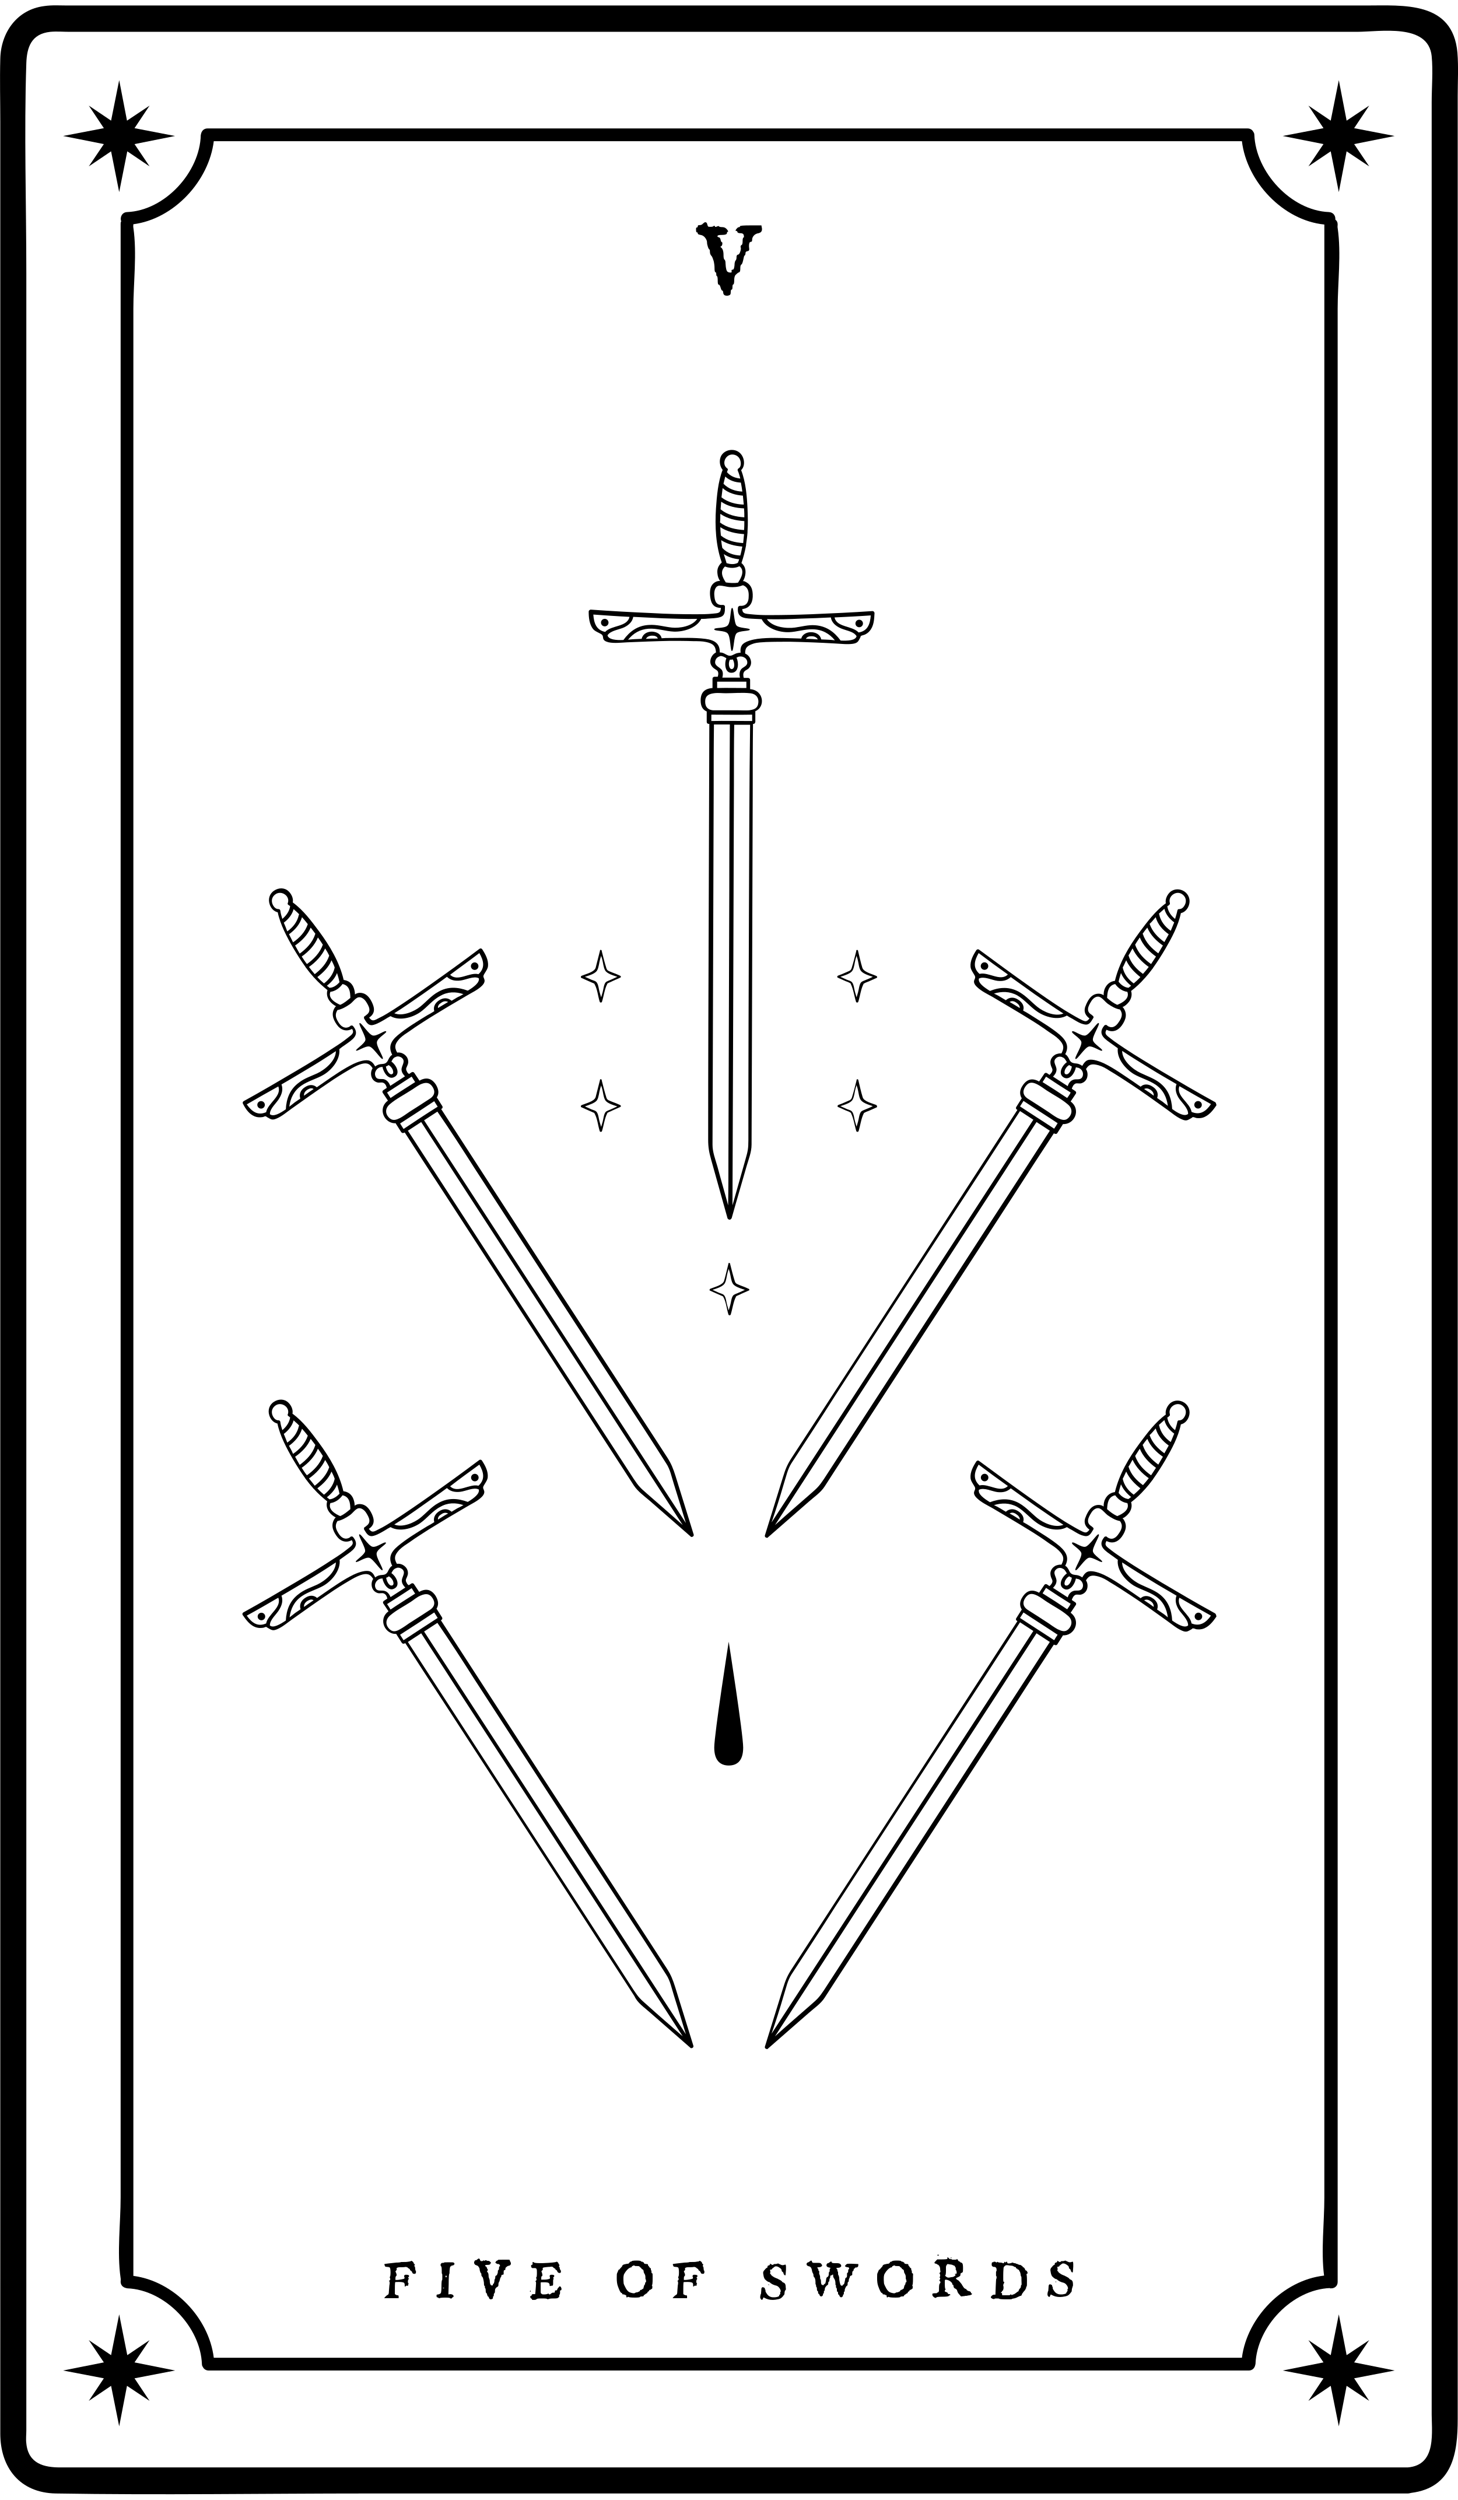 <?xml version="1.0" encoding="utf-8"?>
<!-- Generator: Adobe Illustrator 21.1.0, SVG Export Plug-In . SVG Version: 6.00 Build 0)  -->
<svg version="1.1" xmlns="http://www.w3.org/2000/svg" xmlns:xlink="http://www.w3.org/1999/xlink" x="0px" y="0px"
	 viewBox="0 0 504 864" style="enable-background:new 0 0 504 864;" xml:space="preserve">
<g id="Слой_1">
</g>
<g id="Слой_2">
	<g>
		<path d="M503.8,18.2c-1.6-17.9-18.7-16.3-31.6-16.3c-45.9,0-91.8,0-137.6,0c-63.2,0-126.3,0-189.5,0c-40.6,0-81.2,0-121.8,0
			c-2.6,0-5.3-0.2-8,0.2c-9.5,1.2-15,9.2-15.2,18.2c-0.2,7.3,0,14.5,0,21.8c0,37.4,0,74.9,0,112.3c0,57,0,114.1,0,171.1
			c0,64.3,0,128.6,0,192.9c0,58.4,0,116.7,0,175.1c0,40.1,0,80.2,0,120.3c0,9.1,0,18.2,0,27.3c0,11.7,6.7,20.5,19.2,20.7
			c35.9,0.6,71.9,0,107.9,0c62.4,0,124.9,0,187.3,0c49.7,0,99.5,0,149.2,0c7.6,0,15.2,0,22.9,0c0.4,0,0.8-0.1,1.2-0.2
			c14.4-1.8,16.1-13.8,16.1-25.5c0-11.4,0-22.8,0-34.3c0-43.4,0-86.9,0-130.3c0-59.9,0-119.8,0-179.8c0-63.9,0-127.7,0-191.6
			c0-55.3,0-110.6,0-165.9c0-33.7,0-67.3,0-101C503.9,28.3,504.2,23.2,503.8,18.2z M486.6,852.8c-28.3,0-56.6,0-84.9,0
			c-59.9,0-119.8,0-179.7,0c-54,0-108,0-162,0c-13.1,0-26.1,0-39.2,0c-5.6,0-11-1.3-11.7-8.3c-0.2-1.5,0-3,0-4.5c0-26.5,0-53,0-79.5
			c0-50,0-100,0-149.9c0-61.8,0-123.6,0-185.4c0-61.4,0-122.7,0-184.1c0-48.9,0-97.7,0-146.6c0-24.2-0.8-48.6,0-72.7
			c0.2-5.3,1.6-10.1,8.3-10.8c2.2-0.2,4.5,0,6.7,0c14.8,0,29.6,0,44.5,0c55.6,0,111.3,0,166.9,0c58.9,0,117.8,0,176.7,0
			c18.9,0,37.9,0,56.8,0c8.1,0,24.7-3.1,25.9,8.4c0.5,5.2,0,10.8,0,16.1c0,13.5,0,27.1,0,40.6c0,45.5,0,91.1,0,136.6
			c0,60.1,0,120.2,0,180.3c0,62.6,0,125.1,0,187.7c0,52.8,0,105.6,0,158.4c0,31.4,0,62.7,0,94.1C494.8,840.3,496.9,852,486.6,852.8z
			"/>
		<path d="M460,790.9c1.2,0.1,2.4-0.7,2.4-2.2c0-23.7,0-47.4,0-71.1c0-56.4,0-112.8,0-169.2c0-68.7,0-137.4,0-206
			c0-59,0-117.9,0-176.9c0-19.6,0-39.2,0-58.8c0-8.9,1.3-19,0-27.9c-0.1-0.4,0-0.8,0-1.2c0-0.8-0.3-1.3-0.8-1.7
			c0.1-1.2-0.6-2.5-2.2-2.6c-13.1-0.5-25.3-13.8-25.8-26.7c0-0.5-0.2-0.8-0.4-1.1c-0.3-0.6-1-1.1-1.9-1.1c-40.5,0-80.9,0-121.4,0
			c-64.5,0-129,0-193.6,0c-14.9,0-29.7,0-44.6,0c-0.9,0-1.6,0.5-1.9,1.1c-0.2,0.3-0.3,0.7-0.4,1.2C69.1,59.5,57,72.8,43.9,73.3
			c-1.8,0.1-2.5,1.9-2,3.2c-0.2,0.3-0.2,0.6-0.2,1c0,23.7,0,47.4,0,71.1c0,56.4,0,112.8,0,169.2c0,68.7,0,137.4,0,206
			c0,59,0,117.9,0,176.9c0,19.6,0,39.2,0,58.8c0,8.9-1.3,19,0,27.9c0.1,0.4,0,0.8,0,1.2c0,0.9,0.5,1.6,1.1,1.9
			c0.3,0.2,0.7,0.3,1.2,0.4c13,0.5,25.3,13.3,25.8,26.2c0,0.5,0.2,0.8,0.4,1.1c0.3,0.6,1,1.1,1.9,1.1c40.5,0,80.9,0,121.4,0
			c64.5,0,129,0,193.6,0c14.9,0,29.7,0,44.6,0c0.9,0,1.6-0.5,1.9-1.1c0.2-0.3,0.3-0.7,0.4-1.2c0.5-12.9,12.7-25.7,25.8-26.2
			C459.6,791,459.8,790.9,460,790.9z M429.3,814.9c-39.8,0-79.6,0-119.3,0c-64.5,0-129,0-193.6,0c-14.2,0-28.3,0-42.5,0
			c-1.7-13.9-13.9-26.5-27.8-28.3c0-23,0-46,0-69.1c0-56.4,0-112.8,0-169.2c0-68.7,0-137.4,0-206c0-59,0-117.9,0-176.9
			c0-19.6,0-39.2,0-58.8c0-8.9,1.3-19,0-27.9c-0.1-0.4,0-0.8,0-1.2c14-1.8,26.1-14.9,27.8-28.7c39.8,0,79.5,0,119.3,0
			c64.5,0,129,0,193.6,0c14.2,0,28.3,0,42.5,0c1.7,14.1,14.3,27.4,28.5,28.8c0,23.7,0,47.3,0,71c0,56.4,0,112.8,0,169.2
			c0,68.7,0,137.4,0,206c0,59,0,117.9,0,176.9c0,19.6,0,39.2,0,58.8c0,8.6-1.2,18.4-0.1,27C443.6,788.1,431.1,800.9,429.3,814.9z"/>
		<path d="M240.9,80.3c0.2,0,0.3,0.1,0.3,0.4c0,0.2,0.3,0.4,1,0.5c0.6,0.1,1.1,0.4,1.5,0.9c0.4,0.5,0.7,1.1,0.7,1.6
			c0,0.5,0.1,1,0.3,1.6c0.2,0.6,0.4,0.9,0.5,0.9c0.1,0,0.2,0.3,0.2,0.8c0,0.6,0.2,1.1,0.5,1.4c0.3,0.3,0.5,0.9,0.8,1.8
			c0.2,0.9,0.3,1.7,0.3,2.5c0,0.9,0.1,1.4,0.4,1.4c0.1,0.1,0.2,0.3,0.2,0.7s0.1,0.6,0.2,0.6c0.2,0.1,0.3,0.6,0.3,1.6
			c0,0.9,0.1,1.4,0.4,1.4c0.2,0,0.4,0.3,0.6,1c0.2,0.7,0.4,1,0.5,1c0.2,0,0.4,0.3,0.4,0.8c0.1,0.7,0.5,1,1.3,1c0.1,0,0.4,0,0.6-0.1
			c0.5-0.1,0.7-0.4,0.7-1.1c0-0.6,0.1-0.9,0.3-0.9c0.2,0,0.3-0.3,0.3-0.9c0-0.6,0.1-0.9,0.3-0.9c0.2-0.1,0.3-0.6,0.3-1.5
			c0-0.9,0.2-1.6,0.6-1.9c0.5-0.5,0.8-0.7,1.1-0.8c0.3-0.1,0.4-0.5,0.4-1.3c0-0.8,0.1-1.2,0.4-1.4c0.2-0.1,0.4-0.6,0.6-1.5
			c0.2-0.9,0.3-1.4,0.4-1.5c0.3-0.2,0.4-0.5,0.4-0.9c0-0.4,0.2-0.6,0.7-0.7c0.4,0,0.6-0.3,0.6-0.7c0-0.2-0.1-0.6-0.1-1
			c0-1,0.2-1.5,0.6-1.5c0.4,0,0.5-0.3,0.5-0.8c0-0.5,0.2-0.9,0.6-1.4c0.4-0.4,0.9-0.7,1.6-0.8c0.8-0.2,1.2-0.6,1.2-1.4
			c0-0.1,0-0.4-0.1-0.7l-0.1-0.6h-3.7c-2.5,0-3.7,0.1-3.7,0.3c0,0.2-0.1,0.3-0.3,0.3c-0.3,0-0.6,0.2-0.9,0.6
			c-0.4,0.5-0.4,0.7-0.2,0.7c0.3,0,0.5,0.1,0.5,0.4c0.1,0.3,0.5,0.4,1.1,0.4c0.6,0,1,0.2,1.1,0.7c0.1,0.5,0.1,0.7-0.1,0.8
			c-0.2,0.1-0.3,0.5-0.3,1.3c0,0.7-0.1,1.2-0.4,1.3c-0.2,0.1-0.3,0.3-0.3,0.7c0,0.1,0.1,0.2,0.1,0.4c0,0.5-0.1,0.9-0.3,1.4
			c-0.2,0.5-0.4,0.8-0.7,0.8c-0.4,0.1-0.5,0.4-0.5,0.9c0,0.5-0.1,0.9-0.3,1.1c-0.2,0.2-0.4,0.8-0.4,1.7c-0.1,1-0.3,1.5-0.6,1.5
			c-0.4,0-0.5,0.2-0.4,0.5c0,0.2,0,0.4,0,0.4c-0.1,0.1-0.2,0.1-0.4,0.1c-0.4,0-0.7-0.1-0.9-0.2c-0.5-0.3-0.7-1.2-0.8-2.9
			c0-0.7-0.1-1.2-0.4-1.4c-0.2-0.2-0.3-0.7-0.3-1.6c0-1.3-0.3-2.2-0.9-2.6c-0.2-0.1-0.2-0.3,0.1-0.4c0.1,0,0.2-0.2,0.3-0.4
			c0.1-0.2,0.1-0.5,0.1-0.7c0-0.2-0.1-0.3-0.2-0.3c-0.1,0-0.3-0.3-0.4-0.8c-0.1-0.6-0.4-0.9-0.7-0.9c-0.3-0.1-0.4-0.2-0.4-0.3
			c0-0.4,0.5-0.5,1.4-0.5c1.3,0,1.9-0.2,1.9-0.7c0-0.2,0.1-0.4,0.3-0.4c0.2,0,0.1-0.3-0.3-0.8c-0.4-0.5-0.9-0.8-1.6-0.8
			c-0.7,0-1.1-0.1-1.2-0.3c-0.1-0.1-0.3-0.1-0.7,0.1c-0.4,0.2-0.6,0.2-0.7-0.1c-0.2-0.2-0.3-0.3-0.4-0.1c-0.1,0.2-0.5,0.3-1.1,0.3
			c-0.4,0-0.6,0-0.8-0.1c-0.1-0.1-0.2-0.3-0.3-0.7c-0.1-0.5-0.3-0.8-0.7-0.8c-0.2,0-0.5,0.2-0.8,0.5c-0.4,0.4-0.7,0.5-1.2,0.5
			c-0.4,0-0.6,0.1-0.6,0.4c0,0.3-0.1,0.4-0.3,0.4c-0.2,0-0.3,0.2-0.3,0.6C240.6,80.1,240.7,80.3,240.9,80.3z"/>
		<path d="M143.5,783.9c0-0.3-0.1-0.5-0.2-0.6c-0.1-0.1-0.1-0.2,0-0.4c0.1-0.1,0.1-0.2,0.1-0.2c0-0.1-0.1-0.2-0.2-0.2
			c-0.1-0.1-0.2-0.2-0.2-0.3c0-0.2-0.1-0.3-0.3-0.5c-0.2-0.2-0.4-0.3-0.5-0.3c-0.1,0-0.2,0-0.2,0.1c0,0.1-0.3,0.1-0.9,0.2
			c-0.5,0.1-1.1,0.1-1.7,0.1c-0.6,0-0.9,0-1,0.1c-0.1,0-0.5,0.1-1.4,0.1c-0.9,0.1-1.8,0.2-2.7,0.3c-0.9,0.1-1.4,0.2-1.4,0.2
			c0,0,0,0.1,0,0.2c0,0.1,0,0.2,0.1,0.3c0.1,0.2,0.1,0.3,0.2,0.4c0.1,0,0.3,0.1,0.6,0.1c0.5,0,0.9,0.1,1,0.3
			c0.1,0.2,0.2,0.7,0.2,1.6c0,0.9-0.1,1.4-0.2,1.5c-0.1,0.1-0.1,0.2,0,0.4c0.1,0.3,0.2,0.5,0,0.7c-0.1,0.2-0.2,0.3-0.3,0.3
			c-0.1,0,0,0.1,0.1,0.2c0.1,0.1,0.1,0.3,0.1,0.6c0,0.1,0,0.4-0.1,0.8c-0.1,1.4-0.2,2.3-0.2,2.6c-0.1,0.4-0.1,0.5-0.3,0.6
			c-0.2,0.1-0.5,0.3-0.8,0.6l-0.5,0.6h5v-0.5c0-0.2,0-0.4-0.1-0.4c0-0.1-0.1-0.1-0.3-0.1c-0.2,0-0.4,0-0.4-0.1s-0.1-0.1-0.2-0.1
			c-0.1,0-0.2-0.1-0.3-0.3c0-0.1,0-0.4,0-1.2c0-1.2,0-2.1,0.1-2.8c0-0.1,0.5-0.1,1.4-0.1c0.8,0,1.3,0.1,1.5,0.2
			c0.3,0.1,0.4,0.4,0.4,0.9c0,0.3,0,0.5,0.1,0.5c0.1,0,0.1-0.1,0.3-0.2c0.1-0.1,0.3-0.2,0.5-0.1c0.2,0.1,0.3,0,0.3-0.2
			c0-0.2,0-0.3,0.1-0.4c0.1-0.1,0.1-0.2,0-0.2c-0.1-0.1-0.2-0.3-0.2-0.6c0-0.4,0.1-0.7,0.2-0.8c0.1-0.1,0.1-0.1,0.1-0.2
			c0-0.1,0-0.1-0.1-0.2c-0.1-0.1-0.1-0.2-0.1-0.2c0-0.1,0-0.1,0.1-0.2c0.2-0.1,0.2-0.2,0.2-0.4c0-0.3-0.4-0.4-1.1-0.4
			c-0.4,0-0.6,0.2-0.6,0.5c0,0.1,0,0.2,0.1,0.3c0.1,0.2,0,0.4,0,0.5c-0.1,0.1-0.4,0.2-1,0.3c-0.6,0.1-1.1,0.2-1.6,0.2h-0.5v-0.6
			c0-0.4,0.1-0.6,0.2-0.7c0.1-0.1,0.2-0.2,0.2-0.4c0-0.3-0.1-0.5-0.2-0.8c-0.1-0.2-0.2-0.4-0.2-0.4c0-0.1,0.1-0.1,0.2-0.3
			c0.2-0.2,0.3-0.4,0.2-0.6c0-0.1,0-0.1,0-0.2c0-0.1,0.1-0.2,0.4-0.3c0.3-0.1,0.8-0.1,1.6-0.1c0.7,0,1.1-0.1,1.1-0.1
			c0.3,0,0.5,0.1,0.7,0.2c0.2,0.2,0.3,0.3,0.5,0.4c0.2,0.1,0.3,0.2,0.3,0.3c0,0.1,0.1,0.3,0.3,0.4c0.2,0.1,0.4,0.3,0.5,0.6
			c0.1,0.4,0.4,0.5,0.8,0.5c0.1,0,0.2,0,0.3-0.1c0.1-0.1,0.2-0.2,0.2-0.6c0-0.3-0.1-0.5-0.2-0.5
			C143.6,784.4,143.5,784.2,143.5,783.9z"/>
		<path d="M156.8,782c-0.1-0.1-0.7-0.1-1.8-0.1c-1,0-1.5,0-1.5,0.1c0,0.1-0.2,0.1-0.5,0.1c-0.3,0-0.5,0.1-0.5,0.2
			c0,0.1,0,0.2-0.1,0.2c-0.1,0-0.1,0.1-0.1,0.3c0,0.3,0.1,0.4,0.2,0.5c0.1,0.1,0.2,0.5,0.2,1.3c0,0.8,0,1.2,0.1,1.3
			c0.1,0,0.1,0.4,0.1,1.1c0,0.7,0,1-0.1,1.1c-0.1,0-0.2,0.8-0.2,2.2c0,1.2-0.1,2-0.2,2.2c-0.1,0.2-0.4,0.4-0.9,0.5
			c-0.3,0-0.5,0.1-0.5,0.1c-0.1,0.1-0.1,0.2-0.1,0.4c0,0.3,0.1,0.5,0.2,0.5c0.2,0,0.3,0.1,0.5,0.2c0.2,0.2,0.3,0.2,0.3,0.1
			c0.1-0.1,0.8-0.2,2.1-0.2c1.1,0,1.6,0.1,1.6,0.2c0,0.1,0.1,0.1,0.3,0.1c0.2,0,0.3,0,0.3-0.1c0-0.1,0.1-0.2,0.3-0.3
			c0.2-0.1,0.3-0.2,0.3-0.3c0-0.5-0.4-0.7-1-0.8L155,793l0.1-3.5c0-2.3,0.1-3.5,0.2-3.6c0.1-0.1,0.1-0.4,0.1-1
			c0.1-1.1,0.2-1.6,0.4-1.6c0.1,0,0.2,0,0.2-0.1c0-0.1,0.1-0.2,0.4-0.2c0.2,0,0.4-0.1,0.5-0.2c0.1-0.1,0.2-0.2,0.2-0.4
			C157.1,782.3,157,782.1,156.8,782z M153.3,790.9c-0.1,0-0.2,0-0.2-0.1c0-0.1,0.1-0.1,0.2-0.1c0.1,0,0.2,0,0.2,0.1
			C153.5,790.9,153.5,790.9,153.3,790.9z M154.2,787.1c-0.1,0-0.2-0.1-0.2-0.3c0-0.2,0.1-0.3,0.2-0.3c0.1,0,0.2,0.1,0.2,0.3
			C154.4,787,154.3,787.1,154.2,787.1z"/>
		<path d="M176.1,781h-2c-1.3,0-2,0-2,0.1c0,0.1-0.1,0.2-0.2,0.2c-0.1,0-0.3,0.1-0.5,0.4c-0.2,0.2-0.2,0.4-0.1,0.4
			c0.1,0,0.2,0.1,0.3,0.2c0.1,0.1,0.2,0.2,0.6,0.2c0.2,0,0.3,0,0.4,0.1c0.1,0.1,0.1,0.2,0.2,0.3c0.1,0.2,0,0.4-0.1,0.4
			c-0.1,0-0.2,0.3-0.2,0.6c0,0.4-0.1,0.6-0.2,0.7c-0.2,0.1-0.2,0.2-0.2,0.4c0,0,0,0.1,0,0.2c0,0.3-0.1,0.5-0.2,0.8
			c-0.1,0.3-0.2,0.4-0.4,0.5c-0.2,0.1-0.3,0.2-0.3,0.5c0,0.3,0,0.5-0.1,0.6c-0.1,0.1-0.2,0.4-0.2,0.9c-0.1,0.5-0.2,0.8-0.3,0.8
			c-0.1,0-0.2,0.1-0.2,0.2v0.2c0,0.1-0.1,0.2-0.2,0.2c-0.2,0-0.4,0-0.5-0.1c-0.2-0.2-0.4-0.7-0.4-1.5c0-0.3-0.1-0.5-0.2-0.8
			c-0.1-0.2-0.2-0.5-0.2-0.9c0-0.8-0.2-1.2-0.5-1.4c-0.1-0.1-0.1-0.1,0-0.2c0.1-0.1,0.2-0.2,0.2-0.5c0-0.2,0-0.3-0.1-0.3
			c-0.1,0-0.1-0.1-0.2-0.4c-0.1-0.3-0.2-0.4-0.4-0.5c-0.2-0.1-0.2-0.1-0.2-0.2c0-0.2,0.2-0.3,0.7-0.3c0.7,0,1.1-0.1,1.1-0.4
			c0-0.1,0.1-0.2,0.2-0.2c0.1,0,0.1-0.1-0.2-0.4c-0.2-0.3-0.5-0.4-0.8-0.4c-0.4,0-0.6-0.1-0.6-0.2c-0.1-0.1-0.2-0.1-0.4,0.1
			c-0.2,0.1-0.3,0.1-0.4,0c-0.1-0.1-0.2-0.2-0.2,0c-0.1,0.1-0.3,0.2-0.6,0.2c-0.2,0-0.3,0-0.4-0.1c-0.1-0.1-0.1-0.2-0.2-0.4
			c-0.1-0.3-0.2-0.4-0.4-0.4c-0.1,0-0.3,0.1-0.5,0.3c-0.2,0.2-0.4,0.3-0.6,0.3c-0.2,0-0.3,0.1-0.3,0.2c0,0.1,0,0.2-0.1,0.2
			c-0.1,0-0.1,0.1-0.1,0.4c0,0.2,0,0.4,0.1,0.4c0.1,0,0.1,0.1,0.1,0.2c0,0.1,0.2,0.2,0.5,0.3c0.3,0.1,0.6,0.2,0.8,0.5
			c0.2,0.3,0.4,0.6,0.4,0.9c0,0.3,0.1,0.5,0.2,0.9c0.1,0.3,0.2,0.5,0.3,0.5c0.1,0,0.1,0.2,0.1,0.5c0,0.3,0.1,0.5,0.3,0.7
			c0.2,0.2,0.3,0.5,0.4,1c0.1,0.5,0.2,0.9,0.2,1.4c0,0.5,0.1,0.7,0.2,0.8c0.1,0,0.2,0.1,0.1,0.3c0,0.2,0,0.3,0.1,0.4
			c0.1,0.1,0.2,0.4,0.2,0.9c0,0.5,0.1,0.8,0.2,0.8c0.1,0,0.2,0.2,0.3,0.6c0.1,0.4,0.2,0.6,0.3,0.6c0.1,0,0.2,0.1,0.3,0.4
			c0.1,0.4,0.3,0.6,0.7,0.6c0.1,0,0.2,0,0.3-0.1c0.2,0,0.3-0.1,0.3-0.1c0-0.1,0.1-0.2,0.1-0.4c0-0.3,0.1-0.5,0.2-0.5
			c0.1,0,0.1-0.2,0.1-0.5c0-0.3,0.1-0.5,0.2-0.5c0.1-0.1,0.2-0.3,0.2-0.8c0-0.5,0.1-0.8,0.4-1.1c0.1-0.1,0.2-0.2,0.4-0.3
			c0.2-0.1,0.3-0.2,0.3-0.3c0.1-0.1,0.1-0.3,0.1-0.6c0-0.4,0.1-0.6,0.2-0.8c0.1-0.1,0.2-0.3,0.3-0.8c0.1-0.5,0.2-0.7,0.3-0.8
			c0.1-0.1,0.2-0.3,0.2-0.5c0-0.2,0.1-0.4,0.4-0.4c0.1,0,0.1,0,0.2,0c0.1,0,0.1,0,0.1-0.1c0,0,0-0.1,0.1-0.1c0,0,0-0.1,0-0.1
			c0-0.1,0-0.3,0-0.5c0-0.6,0.1-0.8,0.3-0.8c0.2,0,0.3-0.1,0.3-0.4c0-0.3,0.1-0.5,0.4-0.7c0.2-0.2,0.5-0.4,0.8-0.4
			c0.4-0.1,0.7-0.3,0.7-0.8c0-0.1,0-0.2-0.1-0.4L176.1,781z"/>
		<path d="M193.5,790.2c-0.1,0-0.3,0.2-0.5,0.5c-0.3,0.3-0.4,0.6-0.4,0.7c0,0.1-0.1,0.2-0.4,0.2c-0.1,0-0.2,0-0.3,0.1
			c0,0-0.1,0.1-0.1,0.1c0,0,0,0.1,0,0.3c0,0.2-0.1,0.3-0.4,0.3c0,0-0.1,0-0.1,0c-0.1,0-0.1,0-0.2,0c-0.2,0-0.4,0.1-0.6,0.3
			c-0.2,0.2-0.4,0.3-0.6,0.3c-0.1,0-0.2-0.1-0.2-0.2c0-0.1-0.1-0.1-0.4,0c-0.2,0.1-0.6,0.2-1.2,0.2c-0.5,0-0.7,0-0.7-0.1
			c0-0.1-0.1-0.1-0.2-0.1c-0.1,0-0.1-0.1-0.2-0.2c-0.1-0.2-0.1-0.3-0.1-0.4c0-0.1,0-0.2,0-0.3c0-0.2,0-0.4,0-0.6c0-0.3,0-0.5,0-0.8
			c0-0.3,0-0.5,0-0.8c0-0.3,0-0.5,0-0.6v-0.2c0-0.1,0.4-0.1,1.3-0.1c0.7,0,1.2,0.1,1.4,0.2c0.2,0.1,0.4,0.4,0.4,0.8
			c0,0.2,0,0.3,0.1,0.3c0,0,0.1,0,0.2,0c0.1-0.1,0.3-0.1,0.5-0.1c0.1,0,0.2,0,0.3-0.1c0-0.1,0.1-0.2,0.1-0.5c0-0.1,0-0.2,0-0.3
			c0-0.2,0-0.3,0-0.4v-0.2c0-0.3,0-0.6,0.1-0.7c0.1-0.1,0.1-0.3,0-0.4c-0.1-0.1-0.1-0.3,0.1-0.4c0.1-0.1,0.2-0.2,0.2-0.4
			c0-0.3-0.3-0.4-1-0.4c-0.4,0-0.6,0.2-0.6,0.5c0,0.1,0,0.2,0.1,0.3c0,0.2,0,0.4,0,0.5c-0.1,0.1-0.3,0.2-0.9,0.3
			c-0.5,0.1-1,0.1-1.5,0.1h-0.6v-0.6c0-0.4,0.1-0.6,0.2-0.6c0.1,0,0.2-0.1,0.2-0.4c0-0.3-0.1-0.5-0.2-0.9c-0.1-0.2-0.2-0.4-0.1-0.4
			c0-0.1,0.1-0.1,0.2-0.3c0.2-0.1,0.3-0.3,0.2-0.5c0,0,0-0.1,0-0.2c0-0.1,0.1-0.3,0.4-0.3c0.3-0.1,0.7-0.1,1.5-0.2
			c0.7,0,1.1-0.1,1.1-0.1c0.3,0,0.5,0.1,0.6,0.2c0.1,0.2,0.3,0.3,0.5,0.4c0.2,0.1,0.3,0.2,0.3,0.3c0,0.1,0.1,0.2,0.3,0.3
			c0.2,0.1,0.3,0.2,0.3,0.3c0,0.2,0.1,0.3,0.3,0.5c0.2,0.2,0.4,0.2,0.6,0.2h0c0.3,0,0.4-0.2,0.4-0.6c0-0.2-0.1-0.3-0.2-0.5
			c-0.1-0.1-0.2-0.3-0.2-0.5c0-0.3-0.1-0.5-0.2-0.5c-0.1,0-0.1-0.1,0-0.4c0.1-0.1,0.1-0.2,0.1-0.3c0,0-0.1-0.1-0.1-0.1
			c-0.1-0.1-0.2-0.2-0.2-0.3c0-0.1-0.1-0.3-0.3-0.5c-0.2-0.2-0.4-0.3-0.6-0.1c-0.3,0.1-1.8,0.3-4.7,0.4h-0.7c-1.5,0-2.2-0.1-2.3-0.3
			c0-0.1-0.1-0.1-0.2-0.1c-0.1,0-0.2,0-0.2,0.1l0,0.1c0,0.1,0,0.1,0,0.1c0,0,0,0.1,0,0.2c0,0.1,0,0.2,0,0.2c0,0.2-0.1,0.3-0.3,0.3
			c-0.2,0.1-0.3,0.2-0.2,0.5c0.1,0.2,0.1,0.4,0.2,0.5c0.1,0.1,0.2,0.1,0.3,0.1c0.1,0,0.3,0,0.4,0c0.1,0,0.2,0,0.4,0
			c0.3,0,0.5,0.1,0.6,0.4c0.1,0.2,0.1,0.7,0.1,1.4c0,0.9-0.1,1.4-0.2,1.4c-0.1,0-0.1,0.2,0,0.4c0.1,0.2,0.1,0.4,0,0.6
			c-0.1,0.2-0.2,0.3-0.3,0.3c-0.1,0-0.1,0.1,0.1,0.2c0.1,0.1,0.1,0.3,0.1,0.6c0,0.5-0.1,1.5-0.2,2.8l-0.1,0.9h-0.6
			c-0.4,0-0.6,0.1-0.6,0.3c0,0.2-0.1,0.3-0.3,0.3c-0.1,0-0.2,0.1-0.2,0.3c0,0.3,0.1,0.5,0.3,0.6c0.2,0.1,0.3,0.2,0.3,0.4
			c0,0.1,0.2,0.1,0.7,0.1c0.5,0,0.8-0.1,0.9-0.3c0.1-0.1,0.5-0.2,1.2-0.2c0.5,0,0.9,0,1.3,0c0.7,0,1.1,0.1,1.2,0.2
			c0,0.1,0.2,0.1,0.4,0c0.2-0.1,0.7-0.2,1.5-0.2c0.8,0,1.3,0,1.5-0.1c0.2,0,0.3-0.1,0.5-0.3c0.2-0.2,0.3-0.3,0.2-0.5
			c0-0.2,0-0.3,0.1-0.4c0.1-0.1,0.2-0.3,0.2-0.8c0-0.3,0-0.5,0-0.6c0-0.1,0.1-0.1,0.2-0.1c0.2,0,0.3-0.2,0.3-0.5
			c0-0.2-0.1-0.4-0.2-0.6C193.8,790.3,193.6,790.2,193.5,790.2z"/>
		<path d="M183.4,792c0.1-0.2,0.1-0.3,0-0.3c-0.1,0-0.2,0.1-0.2,0.2c0,0.1,0,0.2,0.1,0.2C183.4,792.1,183.4,792.1,183.4,792z"/>
		<path d="M225.4,785.7c-0.2-0.1-0.2-0.2-0.2-0.5c0-0.3,0-0.5-0.1-0.5c-0.1,0-0.1-0.1-0.1-0.4s-0.1-0.4-0.2-0.4
			c-0.1,0-0.2-0.1-0.3-0.3c-0.1-0.2-0.2-0.3-0.3-0.4c-0.1-0.1-0.2-0.2-0.2-0.4c0-0.2-0.1-0.3-0.4-0.3c-0.7,0-1-0.1-1-0.4
			c0-0.1-0.1-0.2-0.2-0.2c-0.1,0-0.2,0-0.2-0.1s-0.1-0.1-0.3-0.1c-0.2,0-0.3-0.1-0.4-0.2c0-0.1-0.5-0.2-1.5-0.2
			c-0.9,0-1.5,0.1-1.6,0.2c-0.1,0.1-0.2,0.2-0.4,0.2c-0.2,0-0.3,0.1-0.4,0.3c-0.1,0.2-0.3,0.4-0.6,0.4c-0.3,0-0.6,0.1-1.1,0.2
			c-0.5,0.1-0.7,0.3-0.8,0.5c0,0.2-0.2,0.4-0.5,0.7s-0.4,0.5-0.4,0.5c0,0.1-0.1,0.1-0.2,0.1c-0.1,0-0.2,0.1-0.3,0.4
			c-0.1,0.2-0.2,0.5-0.3,0.7c-0.2,0.3-0.2,0.8-0.2,1.8c0,1.2,0.1,2.1,0.4,2.9c0.5,1.4,0.9,2.2,1.2,2.3c0.2,0,0.3,0.1,0.3,0.3
			c0,0.2,0.2,0.2,0.4,0.2c0.2,0,0.4,0,0.4,0.1c0,0.1,0.1,0.1,0.3,0.1s0.3,0.1,0.3,0.4c0,0.2,0,0.3,0.1,0.4c0.1,0.1,0.2,0,0.4-0.1
			c0.1-0.1,0.2-0.1,0.3,0c0.2,0.1,0.9,0.2,2.2,0.2c1.1,0,1.7-0.1,1.7-0.2c0-0.1,0.3-0.2,0.7-0.2c0.4,0,0.6-0.1,0.6-0.2
			c0-0.2,0.1-0.3,0.2-0.3c0,0,0.2-0.1,0.4-0.3c0.3-0.2,0.4-0.3,0.5-0.3c0.1,0,0.2-0.1,0.2-0.3c0.1-0.2,0.2-0.3,0.3-0.3
			c0.1,0,0.2-0.1,0.3-0.3c0-0.2,0.2-0.3,0.4-0.3c0.2-0.1,0.3-0.1,0.3-0.2c0-0.1,0.1-0.1,0.2-0.1c0.1,0,0.2-0.2,0.2-0.6
			c0-0.3,0-0.5-0.1-0.5c-0.1,0-0.1-0.1,0-0.2c0.1-0.1,0.2-0.8,0.2-2.1c0-0.3,0-0.7,0-1.1C225.6,786,225.6,785.7,225.4,785.7z
			 M223.2,788.8c-0.1,0-0.2,0.2-0.2,0.4c0,0.3-0.1,0.4-0.2,0.5c-0.1,0.1-0.2,0.4-0.3,0.8c-0.1,0.4-0.1,0.6-0.3,0.6
			c-0.1,0-0.2,0-0.2,0.1c0,0.1-0.1,0.2-0.4,0.2c-0.3,0.1-0.4,0.2-0.4,0.3c0,0.1,0,0.2-0.1,0.2c-0.1,0.1-0.2,0.1-0.4,0.2
			c-0.1,0.1-0.2,0.1-0.3,0.1c0,0.1-0.2,0.1-0.4,0.1c-0.2,0-0.3,0.1-0.5,0.2c-0.1,0.1-0.2,0.1-0.4,0.1c-0.2,0-0.4,0-0.7-0.1
			c-0.5-0.1-1-0.3-1.3-0.6c-0.3-0.3-0.7-0.8-1-1.5c-0.3-0.5-0.4-0.9-0.5-1.1c0-0.2-0.1-0.7-0.1-1.4c0-0.7,0-1.1,0.1-1.4
			c0-0.2,0.1-0.5,0.3-0.8c0.3-0.5,0.6-0.9,1-1.3c0.4-0.4,0.8-0.6,1-0.7c0.3,0,0.5-0.1,0.5-0.3c0-0.1,0.1-0.2,0.2-0.2
			c0.1,0,0.2,0,0.2-0.1c0-0.1,0.1-0.1,0.3-0.1c0.2,0,0.3,0,0.3,0.1c0,0.1,0.3,0.1,0.9,0.1c0.5,0,0.8,0.1,0.8,0.2
			c0,0.1,0.1,0.2,0.3,0.3c0.2,0.1,0.3,0.2,0.3,0.3c0,0.1,0.1,0.2,0.3,0.3c0.3,0.1,0.5,0.4,0.5,0.8c0,0.2,0.1,0.5,0.3,0.8
			c0.2,0.3,0.3,0.7,0.3,1.1c0,0.5,0,0.7,0.1,0.8c0.1,0.1,0.1,0.2,0.1,0.4C223.4,788.6,223.3,788.7,223.2,788.8z"/>
		<path d="M243.2,783.9c0-0.3-0.1-0.5-0.2-0.6c-0.1-0.1-0.1-0.2,0-0.4c0.1-0.1,0.1-0.2,0.1-0.2c0-0.1-0.1-0.2-0.2-0.2
			c-0.1-0.1-0.2-0.2-0.2-0.3c0-0.2-0.1-0.3-0.3-0.5c-0.2-0.2-0.4-0.3-0.5-0.3c-0.1,0-0.2,0-0.2,0.1c0,0.1-0.3,0.1-0.9,0.2
			c-0.5,0.1-1.1,0.1-1.7,0.1c-0.6,0-0.9,0-1,0.1c-0.1,0-0.5,0.1-1.4,0.1c-0.9,0.1-1.8,0.2-2.7,0.3c-0.9,0.1-1.4,0.2-1.4,0.2
			c0,0,0,0.1,0,0.2c0,0.1,0,0.2,0.1,0.3c0.1,0.2,0.1,0.3,0.2,0.4c0.1,0,0.3,0.1,0.6,0.1c0.5,0,0.9,0.1,1,0.3
			c0.1,0.2,0.2,0.7,0.2,1.6c0,0.9-0.1,1.4-0.2,1.5c-0.1,0.1-0.1,0.2,0,0.4c0.1,0.3,0.2,0.5,0,0.7c-0.1,0.2-0.2,0.3-0.3,0.3
			c-0.1,0,0,0.1,0.1,0.2c0.1,0.1,0.1,0.3,0.1,0.6c0,0.1,0,0.4-0.1,0.8c-0.1,1.4-0.2,2.3-0.2,2.6c-0.1,0.4-0.1,0.5-0.3,0.6
			c-0.2,0.1-0.5,0.3-0.8,0.6l-0.5,0.6h5v-0.5c0-0.2,0-0.4-0.1-0.4c0-0.1-0.1-0.1-0.3-0.1c-0.2,0-0.4,0-0.4-0.1s-0.1-0.1-0.2-0.1
			s-0.2-0.1-0.3-0.3c0-0.1,0-0.4,0-1.2c0-1.2,0-2.1,0.1-2.8c0-0.1,0.5-0.1,1.4-0.1c0.8,0,1.3,0.1,1.5,0.2c0.3,0.1,0.4,0.4,0.4,0.9
			c0,0.3,0,0.5,0.1,0.5c0.1,0,0.1-0.1,0.3-0.2c0.1-0.1,0.3-0.2,0.5-0.1c0.2,0.1,0.3,0,0.3-0.2c0-0.2,0-0.3,0.1-0.4
			c0.1-0.1,0.1-0.2,0-0.2c-0.1-0.1-0.2-0.3-0.2-0.6c0-0.4,0.1-0.7,0.2-0.8c0.1-0.1,0.1-0.1,0.1-0.2c0-0.1,0-0.1-0.1-0.2
			c-0.1-0.1-0.1-0.2-0.1-0.2c0-0.1,0-0.1,0.1-0.2c0.2-0.1,0.2-0.2,0.2-0.4c0-0.3-0.4-0.4-1.1-0.4c-0.4,0-0.6,0.2-0.6,0.5
			c0,0.1,0,0.2,0.1,0.3c0.1,0.2,0,0.4,0,0.5c-0.1,0.1-0.4,0.2-1,0.3c-0.6,0.1-1.1,0.2-1.6,0.2h-0.5v-0.6c0-0.4,0.1-0.6,0.2-0.7
			c0.1-0.1,0.2-0.2,0.2-0.4c0-0.3-0.1-0.5-0.2-0.8c-0.1-0.2-0.2-0.4-0.2-0.4c0-0.1,0.1-0.1,0.2-0.3c0.2-0.2,0.3-0.4,0.2-0.6
			c0-0.1,0-0.1,0-0.2c0-0.1,0.1-0.2,0.4-0.3c0.3-0.1,0.8-0.1,1.6-0.1c0.7,0,1.1-0.1,1.1-0.1c0.3,0,0.5,0.1,0.7,0.2
			c0.2,0.2,0.3,0.3,0.5,0.4c0.2,0.1,0.3,0.2,0.3,0.3c0,0.1,0.1,0.3,0.3,0.4c0.2,0.1,0.4,0.3,0.5,0.6c0.1,0.4,0.4,0.5,0.8,0.5
			c0.1,0,0.2,0,0.3-0.1c0.1-0.1,0.2-0.2,0.2-0.6c0-0.3-0.1-0.5-0.2-0.5C243.3,784.4,243.2,784.2,243.2,783.9z"/>
		<path d="M271.6,790.5c0-0.6-0.1-0.9-0.2-1.1c-0.1-0.2-0.3-0.4-0.6-0.5c-0.3-0.1-0.5-0.3-0.5-0.4c-0.1-0.1-0.3-0.3-0.9-0.6
			c-0.5-0.3-1-0.5-1.3-0.6c-0.2-0.1-0.5-0.2-0.9-0.5c-0.4-0.3-0.6-0.4-0.6-0.5c0-0.1-0.1-0.2-0.2-0.3c-0.2-0.1-0.2-0.2-0.2-0.3
			c0,0,0-0.1,0-0.1c0.1-0.1,0.1-0.2,0.1-0.3s0-0.3-0.1-0.6c0-0.1,0-0.2,0-0.2c0,0,0.2-0.1,0.3-0.1c0.3,0,0.4-0.1,0.4-0.2
			c0-0.1,0.1-0.2,0.4-0.4c0.3-0.2,0.4-0.3,0.4-0.3c0-0.1,0.1-0.1,0.4-0.2c0.1,0,0.1,0,0.2,0c0.4,0,0.8,0.2,1.2,0.5
			c0.5,0.3,0.7,0.6,0.7,0.9c0,0.2,0.1,0.4,0.3,0.5c0.2,0.1,0.3,0.3,0.3,0.4c0,0.1,0.1,0.3,0.2,0.5s0.3,0.3,0.4,0.3c0,0,0,0,0.1,0
			c0.1-0.1,0.1-0.7,0.2-2v-0.8c0-0.6-0.1-0.9-0.2-0.9c-0.1,0-0.1,0-0.1,0c-0.3,0.1-0.6,0.2-0.8,0.2c-0.3,0-0.6-0.1-1-0.3
			c-0.4-0.2-0.6-0.3-0.7-0.3c0,0-0.1,0-0.2,0.1c-0.3,0.1-0.6,0.1-0.8,0.1c-0.3,0-0.4,0-0.5,0.1c0,0.1-0.1,0.2-0.3,0.2
			c-0.2,0-0.4-0.1-0.5-0.2c-0.1-0.1-0.3-0.2-0.5-0.2h0c-0.1,0-0.1,0-0.1,0c-0.1,0-0.1,0-0.1,0c0,0,0.1,0,0.1,0
			c0.1,0.1,0.2,0.1,0.2,0.2c0,0.2-0.2,0.3-0.5,0.4c-0.3,0.1-0.4,0.2-0.4,0.4c0.1,0.2,0,0.3-0.2,0.4c-0.3,0.1-0.6,0.5-1.1,1.1
			c-0.1,0.2-0.2,0.4-0.2,0.6c0,0,0,0.3,0.1,0.8c0.1,0.7,0.3,1.1,0.4,1.3c0.1,0.2,0.4,0.4,0.7,0.7c0.4,0.3,0.6,0.4,0.8,0.4
			c0.1,0,0.3,0.1,0.6,0.4c0.4,0.3,0.9,0.6,1.7,0.8c0.5,0.1,0.8,0.3,1.1,0.6c0.2,0.2,0.3,0.4,0.5,0.7c0.1,0.3,0.2,0.5,0.2,0.7
			c0,0.1,0,0.1-0.1,0.2c-0.1,0-0.1,0.2-0.1,0.4c0.1,0.2,0,0.4-0.2,0.6c-0.1,0.1-0.2,0.3-0.2,0.4c0,0.2-0.5,0.4-1.4,0.5
			c-0.1,0-0.3,0-0.6,0c-0.9,0-1.7-0.4-2.2-1.2c-0.3-0.4-0.5-0.8-0.5-1c0,0,0-0.1,0-0.2c0-0.1,0-0.2,0-0.2c0,0-0.1-0.1-0.1-0.1
			c-0.1,0-0.1,0-0.1-0.1c0.1-0.3-0.1-0.5-0.4-0.6c-0.1,0-0.2-0.1-0.3-0.1c-0.3,0-0.4,0.2-0.5,0.5c-0.1,1.2-0.1,1.9-0.2,1.9
			c-0.1,0.1-0.1,0.4-0.2,0.8c0,0.1,0,0.3,0,0.4c0,0.2,0.1,0.4,0.3,0.6c0.1,0.1,0.2,0.2,0.3,0.2c0,0,0.1,0,0.2-0.2
			c0.1-0.2,0.2-0.3,0.2-0.4c0-0.3,0.2-0.3,0.5-0.1c0.9,0.5,1.8,0.7,2.9,0.7c0.5,0,1.1-0.1,1.6-0.2c0.6-0.1,1.1-0.3,1.4-0.6
			c0.3-0.3,0.5-0.5,0.5-0.5c0-0.1,0.1-0.2,0.2-0.3c0.2-0.1,0.3-0.4,0.3-0.9c0.1-0.5,0.1-0.7,0.2-0.7s0.1,0,0-0.1
			C271.7,791.5,271.7,791.2,271.6,790.5z M267.3,788.9C267.2,788.9,267.2,788.9,267.3,788.9c-0.1-0.1-0.1-0.1,0-0.1
			S267.3,788.8,267.3,788.9C267.3,788.9,267.3,788.9,267.3,788.9z"/>
		<path d="M265.8,789.7c0-0.1,0-0.2-0.1-0.2c-0.1,0-0.1,0-0.1,0.1l0.1,0.2C265.7,789.9,265.8,789.9,265.8,789.7z"/>
		<path d="M294.4,782.4c-0.1,0-0.3,0-0.5,0c-0.2,0-0.4,0-0.4,0c-0.4,0-0.6,0-0.7,0.1c-0.1,0-0.3,0.1-0.4,0.3
			c-0.2,0.2-0.3,0.3-0.3,0.4c0,0.1,0,0.1,0.2,0.2c0.3,0.2,0.5,0.2,0.7,0.2c0.3,0,0.4,0.1,0.5,0.3c0.1,0.2,0,0.3-0.1,0.4
			c-0.1,0-0.2,0.2-0.2,0.6c0,0.4-0.1,0.6-0.2,0.6c-0.2,0.1-0.2,0.2-0.2,0.4v0.4c0,0.6-0.1,0.9-0.3,0.9c-0.1,0-0.2,0.1-0.3,0.3
			c0,0.2-0.1,0.7-0.3,1.5c-0.1,0.4-0.2,0.6-0.4,0.6c-0.1,0-0.2,0.1-0.2,0.2c0,0.1,0,0.2-0.2,0.2c-0.3,0-0.4-0.1-0.5-0.2
			c-0.1-0.2-0.2-0.5-0.3-0.9c-0.1-0.4-0.2-1-0.2-1.7c-0.1-0.5-0.2-0.8-0.3-0.9c-0.1-0.1-0.1-0.4-0.1-0.7c0-0.3,0-0.5-0.1-0.5
			c-0.1,0-0.1-0.1-0.1-0.4c0-0.2-0.1-0.4-0.2-0.5c-0.1-0.1-0.2-0.1-0.2-0.2c0-0.1,0.2-0.2,0.6-0.2c0.4,0,0.7-0.1,0.9-0.3
			c0.1-0.1,0.2-0.2,0.2-0.3c0-0.1,0-0.2-0.1-0.4c-0.1-0.2-0.3-0.4-0.6-0.5c-0.3-0.1-0.8-0.1-1.6-0.1c-0.6,0-1-0.1-1-0.3
			c-0.1-0.2-0.1-0.3-0.2-0.3c-0.1,0-0.2,0.1-0.5,0.3c-0.3,0.2-0.4,0.3-0.5,0.3c-0.3,0-0.5,0.2-0.6,0.6v0.1l0,0.1
			c0,0.3,0.3,0.6,0.9,0.7c0.1,0,0.3,0.1,0.4,0.1c0.1,0.1,0.1,0.2,0.1,0.2s-0.1,0.1-0.2,0.1c-0.1,0-0.1,0.2-0.1,0.6
			c0,0.4-0.1,0.6-0.2,0.6c-0.1,0-0.1,0.2-0.1,0.5c0,0.7-0.2,1.1-0.5,1.2c-0.1,0-0.2,0.1-0.3,0.3c-0.1,0.2-0.1,0.7-0.3,1.5
			c-0.1,0.4-0.2,0.6-0.4,0.6c-0.2,0-0.2,0.1-0.2,0.2c0,0.1,0,0.2-0.2,0.2c-0.3,0-0.5-0.1-0.6-0.2c-0.1-0.2-0.2-0.5-0.2-0.9
			c0-0.6-0.1-0.9-0.2-1c-0.1-0.1-0.1-0.3-0.1-0.6c0-0.4-0.1-0.7-0.2-0.9c-0.1-0.3-0.2-0.5-0.1-0.8c0-0.3,0-0.5-0.1-0.5
			c-0.1,0-0.2-0.1-0.2-0.4c0-0.2-0.1-0.4-0.2-0.5c-0.1-0.1-0.2-0.1-0.2-0.2c0-0.1,0.2-0.2,0.6-0.2c0.4,0,0.7-0.1,0.9-0.3
			c0.1-0.1,0.2-0.2,0.2-0.3c0-0.1-0.1-0.2-0.2-0.4c-0.1-0.2-0.2-0.3-0.4-0.4c-0.2-0.1-0.5-0.1-0.9-0.1c-0.1,0-0.2,0-0.4,0
			c-0.2,0-0.4,0-0.5,0h-0.4c-0.3,0-0.4,0-0.5-0.1c-0.1,0-0.1-0.1-0.2-0.3c-0.1-0.2-0.1-0.4-0.3-0.4c-0.1,0-0.2,0.1-0.5,0.3
			s-0.4,0.3-0.5,0.3c-0.1,0-0.3,0.1-0.4,0.2c-0.1,0.1-0.2,0.3-0.2,0.4c0,0.4,0.3,0.7,0.9,0.8c0.5,0.1,0.9,0.6,1,1.6
			c0.1,0.4,0.2,0.6,0.3,0.8c0.1,0.1,0.2,0.4,0.2,0.7c0,0.3,0.1,0.5,0.2,0.6c0.4,0.4,0.5,1.1,0.5,1.9c0,0.4,0,0.6,0.1,0.7
			c0.1,0.1,0.1,0.2,0.1,0.4c0,0.2,0,0.3,0.1,0.4c0.1,0.1,0.2,0.3,0.2,0.8c0,0.4,0.1,0.6,0.2,0.6c0.1,0,0.2,0.2,0.2,0.5
			c0,0.3,0.1,0.5,0.2,0.5c0.1,0,0.2,0.1,0.3,0.4c0.1,0.3,0.3,0.5,0.6,0.5c0.1,0,0.3-0.1,0.4-0.2c0.1-0.1,0.2-0.3,0.2-0.4
			c0-0.3,0-0.4,0.1-0.4c0.1,0,0.2-0.1,0.2-0.4c0-0.3,0-0.5,0.1-0.5c0.1,0,0.2-0.2,0.2-0.5c0-0.3,0.1-0.6,0.3-0.9
			c0.2-0.3,0.4-0.5,0.6-0.6c0.2-0.1,0.3-0.3,0.3-0.6c0-0.4,0.1-0.6,0.2-0.6c0.1,0,0.2-0.2,0.2-0.5c0-0.3,0.1-0.6,0.2-0.8
			c0.1-0.2,0.2-0.4,0.1-0.5c-0.1-0.2,0.1-0.3,0.4-0.4c0.3-0.1,0.4-0.2,0.5-0.3c0.1,0,0.1,0.1,0.1,0.4c0,0.4,0.1,0.6,0.2,0.8
			c0.4,0.5,0.6,1.1,0.6,1.9c0,0.4,0,0.6,0.1,0.6c0.1,0,0.1,0.1,0.1,0.4c-0.1,0.2,0,0.4,0.1,0.5c0.1,0.1,0.2,0.3,0.2,0.8
			c0,0.4,0.1,0.6,0.2,0.6c0.2,0,0.2,0.2,0.2,0.5c0,0.3,0.1,0.5,0.2,0.5c0.1,0,0.2,0.1,0.3,0.4c0.1,0.3,0.3,0.5,0.6,0.5
			c0.1,0,0.3-0.1,0.4-0.2c0.1-0.1,0.2-0.3,0.2-0.4c0-0.3,0.1-0.4,0.2-0.4c0.1,0,0.1-0.1,0.1-0.4c0-0.3,0-0.5,0.1-0.5
			c0.1,0,0.2-0.2,0.2-0.5c0-0.3,0.1-0.6,0.3-1c0.2-0.4,0.4-0.6,0.5-0.6c0.1,0,0.2-0.2,0.2-0.6c0-0.5,0.1-0.7,0.2-0.7
			c0.1,0,0.2-0.2,0.2-0.5c0-0.3,0.1-0.6,0.2-0.8c0.1-0.2,0.2-0.4,0.2-0.6c0-0.1,0.1-0.2,0.4-0.3c0.3-0.1,0.4-0.2,0.4-0.3
			c0-0.1,0-0.1,0-0.2c0-0.1,0-0.1,0-0.2c0-0.6,0.1-0.9,0.3-0.9c0.1,0,0.1-0.1,0.2-0.4c0-0.3,0.1-0.4,0.2-0.4c0.1,0,0.2-0.1,0.2-0.2
			c0-0.1,0.1-0.2,0.4-0.2c0.3,0,0.5-0.1,0.6-0.2c0.1-0.1,0.2-0.3,0.2-0.6l0-0.4L294.4,782.4z"/>
		<path d="M315.4,785.7c-0.2-0.1-0.2-0.2-0.2-0.5c0-0.3,0-0.5-0.1-0.5c-0.1,0-0.1-0.1-0.1-0.4s-0.1-0.4-0.2-0.4
			c-0.1,0-0.2-0.1-0.3-0.3c-0.1-0.2-0.2-0.3-0.3-0.4c-0.1-0.1-0.2-0.2-0.2-0.4c0-0.2-0.1-0.3-0.4-0.3c-0.7,0-1-0.1-1-0.4
			c0-0.1-0.1-0.2-0.2-0.2c-0.1,0-0.2,0-0.2-0.1s-0.1-0.1-0.3-0.1c-0.2,0-0.3-0.1-0.4-0.2c0-0.1-0.5-0.2-1.5-0.2
			c-0.9,0-1.5,0.1-1.6,0.2c-0.1,0.1-0.2,0.2-0.4,0.2c-0.2,0-0.3,0.1-0.4,0.3c-0.1,0.2-0.3,0.4-0.6,0.4c-0.3,0-0.6,0.1-1.1,0.2
			c-0.5,0.1-0.7,0.3-0.8,0.5c0,0.2-0.2,0.4-0.5,0.7c-0.3,0.3-0.4,0.5-0.4,0.5c0,0.1-0.1,0.1-0.2,0.1c-0.1,0-0.2,0.1-0.3,0.4
			c-0.1,0.2-0.2,0.5-0.3,0.7c-0.2,0.3-0.2,0.8-0.2,1.8c0,1.2,0.1,2.1,0.4,2.9c0.5,1.4,0.9,2.2,1.2,2.3c0.2,0,0.3,0.1,0.3,0.3
			c0,0.2,0.2,0.2,0.4,0.2c0.2,0,0.4,0,0.4,0.1c0,0.1,0.1,0.1,0.3,0.1c0.2,0,0.3,0.1,0.3,0.4c0,0.2,0,0.3,0.1,0.4
			c0.1,0.1,0.2,0,0.4-0.1c0.1-0.1,0.2-0.1,0.3,0c0.2,0.1,0.9,0.2,2.2,0.2c1.1,0,1.7-0.1,1.7-0.2c0-0.1,0.3-0.2,0.7-0.2
			c0.4,0,0.6-0.1,0.6-0.2c0-0.2,0.1-0.3,0.2-0.3c0,0,0.2-0.1,0.4-0.3c0.3-0.2,0.4-0.3,0.5-0.3c0.1,0,0.2-0.1,0.2-0.3
			c0.1-0.2,0.2-0.3,0.3-0.3c0.1,0,0.2-0.1,0.3-0.3c0-0.2,0.2-0.3,0.4-0.3c0.2-0.1,0.3-0.1,0.3-0.2c0-0.1,0.1-0.1,0.2-0.1
			c0.1,0,0.2-0.2,0.2-0.6c0-0.3,0-0.5-0.1-0.5c-0.1,0-0.1-0.1,0-0.2c0.1-0.1,0.2-0.8,0.2-2.1c0-0.3,0-0.7,0-1.1
			C315.7,786,315.6,785.7,315.4,785.7z M313.2,788.8c-0.1,0-0.2,0.2-0.2,0.4c0,0.3-0.1,0.4-0.2,0.5c-0.1,0.1-0.2,0.4-0.3,0.8
			c-0.1,0.4-0.1,0.6-0.3,0.6c-0.1,0-0.2,0-0.2,0.1c0,0.1-0.1,0.2-0.4,0.2c-0.3,0.1-0.4,0.2-0.4,0.3c0,0.1,0,0.2-0.1,0.2
			c-0.1,0.1-0.2,0.1-0.4,0.2c-0.1,0.1-0.2,0.1-0.3,0.1c0,0.1-0.2,0.1-0.4,0.1c-0.2,0-0.3,0.1-0.5,0.2c-0.1,0.1-0.2,0.1-0.4,0.1
			c-0.2,0-0.4,0-0.7-0.1c-0.5-0.1-1-0.3-1.3-0.6c-0.3-0.3-0.7-0.8-1-1.5c-0.3-0.5-0.4-0.9-0.5-1.1c0-0.2-0.1-0.7-0.1-1.4
			c0-0.7,0-1.1,0.1-1.4c0-0.2,0.1-0.5,0.3-0.8c0.3-0.5,0.6-0.9,1-1.3c0.4-0.4,0.8-0.6,1-0.7c0.3,0,0.5-0.1,0.5-0.3
			c0-0.1,0.1-0.2,0.2-0.2c0.1,0,0.2,0,0.2-0.1c0-0.1,0.1-0.1,0.3-0.1c0.2,0,0.3,0,0.3,0.1c0,0.1,0.3,0.1,0.9,0.1
			c0.5,0,0.8,0.1,0.8,0.2c0,0.1,0.1,0.2,0.3,0.3c0.2,0.1,0.3,0.2,0.3,0.3c0,0.1,0.1,0.2,0.3,0.3c0.3,0.1,0.5,0.4,0.5,0.8
			c0,0.2,0.1,0.5,0.3,0.8c0.2,0.3,0.3,0.7,0.3,1.1c0,0.5,0,0.7,0.1,0.8c0.1,0.1,0.1,0.2,0.1,0.4
			C313.4,788.6,313.4,788.7,313.2,788.8z"/>
		<path d="M335.9,792.7c-0.1,0-0.2-0.1-0.3-0.4c-0.1-0.2-0.3-0.4-0.5-0.4c-0.2,0-0.4-0.1-0.6-0.2c-0.2-0.1-0.4-0.2-0.4-0.4
			c-0.1-0.1-0.1-0.2-0.3-0.2c-0.1,0-0.3-0.1-0.6-0.4c-0.2-0.3-0.4-0.6-0.6-0.9c-0.1-0.3-0.4-0.6-0.8-1.1c-0.4-0.5-0.7-0.7-0.8-0.7
			c-0.1,0-0.2-0.1-0.4-0.3c-0.1-0.1-0.2-0.2-0.1-0.3c0,0,0.1-0.1,0.3-0.2c0.8-0.3,1.2-0.6,1.2-0.9c0-0.5,0.1-0.7,0.3-0.7
			c0.1,0,0.2-0.1,0.4-0.2c0.2-0.2,0.2-0.7,0.2-1.5c0-1-0.1-1.5-0.3-1.7c-0.1-0.1-0.2-0.2-0.4-0.2c-0.1,0-0.2,0-0.2-0.1
			c0-0.1-0.1-0.2-0.4-0.3c-0.3-0.1-0.4-0.3-0.5-0.5l-0.2-0.3c-0.1-0.1-0.2-0.1-0.2,0.1c0,0.1-0.3,0.1-0.8,0.1c-0.6,0-0.9,0-0.9-0.1
			c0-0.1-0.1-0.1-0.4-0.1s-0.5-0.1-0.6-0.3c-0.2-0.2-0.3-0.3-0.4-0.3c-0.1,0-0.2,0.1-0.1,0.3c0,0,0,0,0,0.1v0.1
			c0,0.1-0.6,0.2-1.8,0.2H324l-0.5,0.5c-0.3,0.3-0.5,0.6-0.5,0.7c0,0.1,0.2,0.2,0.5,0.3c0.3,0.1,0.5,0.1,0.5,0.2
			c0,0.1,0,0.1,0.1,0.1c0.2,0,0.4,0.2,0.6,0.5c0.2,0.3,0.3,0.7,0.3,1.2c0,0.4,0.1,0.6,0.1,0.6c0,0.2-0.1,0.4-0.2,0.5
			c-0.2,0.1-0.2,0.2-0.1,0.3c0.1,0.1,0.2,0.3,0.2,0.7c0,0.3-0.1,0.5-0.2,0.5c-0.1,0-0.2,0,0,0.1c0.1,0.1,0.2,0.2,0.2,0.4
			c0,0.2-0.1,0.4-0.2,0.5c-0.1,0.1-0.1,0.3,0.1,0.4c0.1,0.1,0.2,0.3,0.2,0.4c0,0.1-0.1,0.3-0.2,0.4c-0.2,0.2-0.3,0.7-0.3,1.6
			c0,0.7,0,1.1-0.1,1.2c0,0.1-0.1,0.2-0.3,0.3c-0.2,0.1-0.3,0.1-0.3,0.2c0,0.1-0.3,0.1-0.8,0.1c-0.4,0-0.6,0.1-0.7,0.1
			c-0.1,0.1-0.1,0.2-0.1,0.5c0,0.2,0.2,0.5,0.6,0.8c0.2,0.1,0.3,0.2,0.5,0.2c0.2,0,0.3-0.1,0.3-0.2c0.1-0.1,0.8-0.2,2.1-0.2
			c1.3,0,2.1-0.1,2.2-0.3c0.1-0.1,0.2-0.2,0.3-0.2c0.1,0,0.2-0.1,0.2-0.2c0-0.1-0.1-0.2-0.4-0.2c-0.3,0-0.4-0.1-0.5-0.3
			c0-0.2-0.2-0.3-0.5-0.4c-0.4-0.1-0.5-0.2-0.5-0.4c0-0.1,0-0.2,0.1-0.3c0.2-0.2,0.2-0.3,0.1-0.4c-0.1,0-0.2-0.6-0.2-1.6
			c0-0.3,0-0.6,0-1c0-0.3,0-0.4,0.1-0.5c0-0.1,0.1-0.1,0.2-0.1c0.5,0,1,0.2,1.5,0.5c0.5,0.4,0.8,0.7,0.8,1c0,0.2,0.1,0.3,0.2,0.3
			s0.2,0.1,0.2,0.4c0,0.5,0.3,0.8,0.8,1c0.2,0.1,0.4,0.3,0.5,0.7c0.1,0.4,0.3,0.8,0.7,1.2l0.6,0.7l0.9-0.1c0.1,0,0.3,0,0.6-0.1
			c0.3,0,0.6,0,0.8-0.1c0.2,0,0.4-0.1,0.7-0.1c0.3-0.1,0.4-0.1,0.6-0.2c0.1-0.1,0.2-0.2,0.2-0.3C336.1,792.8,336,792.7,335.9,792.7z
			 M330.3,785.9c-0.1,0-0.2,0-0.2,0.1c-0.1,0-0.1,0,0,0.1c0.2,0,0.2,0.1,0.2,0.2c0,0.1-0.1,0.3-0.4,0.4c-0.2,0.2-0.5,0.3-0.7,0.3
			c-0.3,0-0.6,0.1-1.1,0.2c-0.1,0-0.2,0-0.3,0c-0.2,0-0.4-0.1-0.7-0.3c-0.2-0.2-0.3-0.3-0.4-0.3c0-0.1,0-0.1,0.1-0.2
			c0.1-0.1,0.2-0.7,0.2-1.6v-1.2c0-0.3,0.1-0.5,0.2-0.7s0.3-0.4,0.4-0.4h0.1l0.4,0.1c0.3,0,0.5,0.1,0.8,0.1c0.2,0.1,0.4,0.1,0.4,0.1
			c0,0.1,0.1,0.1,0.4,0.2c0.3,0.1,0.4,0.2,0.4,0.3c0,0.1,0.1,0.3,0.2,0.4c0.1,0.1,0.2,0.2,0.1,0.3c-0.1,0.1-0.1,0.3,0.1,0.6
			c0.1,0.2,0.2,0.5,0.2,0.8v0.1c0,0.2-0.1,0.4-0.1,0.4S330.5,785.9,330.3,785.9z"/>
		<path d="M329,780.4C329.1,780.3,329.1,780.3,329,780.4c0.1-0.1,0-0.1-0.2-0.1c-0.2,0-0.3,0.1-0.3,0.2
			C328.6,780.5,328.8,780.5,329,780.4C329,780.4,329,780.4,329,780.4z"/>
		<path d="M324.6,779.4c0-0.1-0.1-0.1-0.3-0.1c-0.2,0-0.3,0-0.3,0.1c0,0.1,0.1,0.2,0.3,0.2C324.5,779.5,324.6,779.5,324.6,779.4z"/>
		<path d="M355.2,785.5c0-0.2-0.1-0.3-0.2-0.5c-0.2-0.2-0.3-0.3-0.4-0.3c-0.1,0-0.2-0.1-0.2-0.2c0-0.1-0.1-0.3-0.3-0.6
			c-0.2-0.2-0.3-0.3-0.4-0.3c-0.1,0-0.2-0.1-0.2-0.2c0-0.1-0.1-0.2-0.3-0.3c-0.2-0.1-0.3-0.1-0.3-0.2c0-0.1-0.1-0.1-0.4-0.1
			c-0.2,0-0.3-0.1-0.6-0.2c-0.2-0.1-0.4-0.2-0.5-0.2c-0.2,0-0.3,0-0.3-0.1s-0.1-0.1-0.4-0.1c-0.2,0-0.3,0-0.4-0.1
			c-0.1-0.1-0.2-0.1-0.2-0.1c-0.1,0-0.2,0-0.4,0.1c-0.3,0.1-0.6,0.2-1,0.2c-0.2,0-0.4,0-0.4-0.1c-0.1,0-0.1-0.1-0.1-0.2
			c0-0.2-0.1-0.3-0.2-0.3c-0.1,0-0.2,0-0.3,0.2c-0.1,0.1-0.1,0.1-0.2,0c-0.2-0.3-0.3-0.2-0.4,0.1c-0.1,0.2-0.2,0.3-0.4,0.2
			c-0.2-0.1-0.5-0.2-1-0.2c-0.4,0-0.7-0.1-0.8-0.2c0-0.1-0.1-0.1-0.3,0.1c-0.2,0.1-0.3,0.1-0.3,0c-0.1-0.1-0.2-0.2-0.5-0.2
			c-0.2,0-0.4,0-0.4,0.1s-0.1,0.1-0.3,0.1c-0.1,0-0.2,0-0.2,0.1c0,0.1-0.1,0.3-0.1,0.5c0,0.3,0,0.5,0.1,0.6c0,0.1,0.2,0.2,0.3,0.3
			c0.2,0.1,0.3,0.1,0.4,0.1c0,0,0.1,0,0.1,0c0.1,0,0.1,0,0.1,0c0.1,0,0.2,0,0.3,0.1c0.2,0.1,0.4,0.4,0.4,0.8c0,0.4,0,0.6-0.1,0.6
			c-0.1,0-0.1,0.3-0.1,0.9c0,0.6,0,0.8,0.1,0.8c0.1,0,0.1,0.1,0.1,0.4c0,0.2,0,0.4-0.1,0.5c-0.1,0.1-0.1,1-0.2,2.8l-0.1,2.7l-0.5,0
			c-0.4,0-0.6,0.2-0.8,0.4c-0.2,0.2-0.3,0.4-0.3,0.5c0,0.1,0.1,0.2,0.4,0.4c0.3,0.2,0.5,0.2,0.7,0.2c0.1,0,0.2,0,0.2-0.1
			c0-0.1,0.3-0.1,0.8-0.1c0.5,0,0.8,0,0.8,0.1c0,0.1,0.9,0.2,2.6,0.2c1.1,0,1.7,0,1.8-0.1c0.1-0.1,0.4-0.2,0.7-0.2
			c0.4-0.1,0.8-0.2,1.3-0.5c0.5-0.2,0.8-0.4,1-0.4c0.2,0,0.3-0.1,0.4-0.4c0.1-0.3,0.3-0.6,0.7-1.1c0.4-0.4,0.6-0.7,0.6-0.8
			c0-0.1,0-0.2,0.1-0.2c0.1,0,0.1-0.1,0.1-0.3c0-0.2,0.1-0.4,0.2-0.5c0.1-0.1,0.1-0.8,0.1-2c0-1.4-0.1-2.1-0.2-2.2
			C355.3,785.8,355.2,785.7,355.2,785.5z M353.1,789.7c-0.1,0.1-0.2,0.2-0.2,0.5c0,0.3-0.1,0.5-0.2,0.6c-0.3,0.3-0.5,0.6-0.6,1
			c-0.1,0.2-0.1,0.2-0.2,0.2c-0.1,0-0.3,0.2-0.7,0.5c-0.4,0.3-0.7,0.5-0.9,0.5c-0.2,0-0.3,0.1-0.4,0.2c-0.1,0.1-0.1,0.1-0.2,0
			c-0.1-0.1-0.1-0.2-0.3-0.2c-0.1,0-0.2,0.1-0.3,0.2c0,0.1-0.3,0.1-0.9,0.1c-0.6,0-1.1,0-1.6,0c-0.2,0-0.2-0.1-0.2-0.4
			s-0.1-0.4-0.2-0.4s-0.2,0-0.2-0.1c0-0.1,0.1-0.1,0.2-0.2c0.1-0.1,0.2-0.2,0.2-0.3c0-0.1,0.1-0.2,0.2-0.2c0.1,0,0.1-0.1,0.2-0.4
			c0.1-0.2,0.1-0.5,0.1-0.8c0-0.1,0-0.3-0.1-0.5c0,0,0,0,0-0.1c0,0,0-0.1,0-0.1c0-0.2,0.1-0.4,0.2-0.6l0.2-0.4c0,0-0.1-0.1-0.2-0.1
			c-0.1,0-0.2-0.3-0.2-0.8c0-0.5,0-1,0-1.5c0-1.4,0.1-2.2,0.1-2.4c0-0.3,0.1-0.5,0.4-0.8c0.2-0.2,0.4-0.3,0.6-0.3c0.1,0,0.2,0,0.3,0
			c0.1,0,0.3,0,0.7,0.1c0.4,0,0.7,0.1,1,0.1c0.3,0.1,0.4,0.1,0.5,0.2c0.1,0.1,0.2,0.2,0.4,0.2c0.2,0,0.4,0.1,0.4,0.3
			c0.1,0.2,0.2,0.3,0.3,0.3c0.2,0,0.2,0,0.2,0.1s0.1,0.2,0.3,0.2c0.2,0.1,0.3,0.2,0.3,0.3c0,0.1,0.1,0.3,0.2,0.4
			c0.1,0.1,0.2,0.4,0.3,0.9c0,0.4,0.1,0.7,0.2,0.8c0.1,0.1,0.1,0.5,0.1,1.3S353.2,789.7,353.1,789.7z"/>
		<path d="M370.9,789.5c0-0.6-0.1-0.9-0.2-1.1c-0.1-0.2-0.3-0.4-0.6-0.5c-0.3-0.1-0.5-0.3-0.5-0.4c-0.1-0.1-0.3-0.3-0.9-0.6
			c-0.5-0.3-1-0.5-1.3-0.6c-0.2-0.1-0.5-0.2-0.9-0.5c-0.4-0.3-0.6-0.4-0.6-0.5c0-0.1-0.1-0.2-0.2-0.3c-0.2-0.1-0.2-0.2-0.2-0.3
			c0,0,0-0.1,0-0.1c0.1-0.1,0.1-0.2,0.1-0.3c0-0.1,0-0.3-0.1-0.6c0-0.1,0-0.2,0-0.2c0,0,0.2-0.1,0.3-0.1c0.3,0,0.4-0.1,0.4-0.2
			c0-0.1,0.1-0.2,0.4-0.4c0.3-0.2,0.4-0.3,0.4-0.3c0-0.1,0.1-0.1,0.4-0.2c0.1,0,0.1,0,0.2,0c0.4,0,0.8,0.2,1.2,0.5
			c0.5,0.3,0.7,0.6,0.7,0.9c0,0.2,0.1,0.4,0.3,0.5c0.2,0.1,0.3,0.3,0.3,0.4s0.1,0.3,0.2,0.5s0.3,0.3,0.4,0.3c0,0,0,0,0.1,0
			c0.1-0.1,0.1-0.7,0.2-2v-0.8c0-0.6-0.1-0.9-0.2-0.9c-0.1,0-0.1,0-0.1,0c-0.3,0.1-0.6,0.2-0.8,0.2c-0.3,0-0.6-0.1-1-0.3
			c-0.4-0.2-0.6-0.3-0.7-0.3c0,0-0.1,0-0.2,0.1c-0.3,0.1-0.6,0.1-0.8,0.1c-0.3,0-0.4,0-0.5,0.1c0,0.1-0.1,0.2-0.3,0.2
			c-0.2,0-0.4-0.1-0.5-0.2c-0.1-0.1-0.3-0.2-0.5-0.2h0c-0.1,0-0.1,0-0.1,0c-0.1,0-0.1,0-0.1,0c0,0,0.1,0,0.1,0
			c0.1,0.1,0.2,0.1,0.2,0.2c0,0.2-0.2,0.3-0.5,0.4c-0.3,0.1-0.4,0.2-0.4,0.4c0.1,0.2,0,0.3-0.2,0.4c-0.3,0.1-0.6,0.5-1.1,1.1
			c-0.1,0.2-0.2,0.4-0.2,0.6c0,0,0,0.3,0.1,0.8c0.1,0.7,0.3,1.1,0.4,1.3c0.1,0.2,0.4,0.4,0.7,0.7c0.4,0.3,0.6,0.4,0.8,0.4
			c0.1,0,0.3,0.1,0.6,0.4c0.4,0.3,0.9,0.6,1.7,0.8c0.5,0.1,0.8,0.3,1.1,0.6c0.2,0.2,0.3,0.4,0.5,0.7c0.1,0.3,0.2,0.5,0.2,0.7
			c0,0.1,0,0.1-0.1,0.2c-0.1,0-0.1,0.2-0.1,0.4c0.1,0.2,0,0.4-0.2,0.6c-0.1,0.1-0.2,0.3-0.2,0.4c0,0.2-0.5,0.4-1.4,0.5
			c-0.1,0-0.3,0-0.6,0c-0.9,0-1.7-0.4-2.2-1.2c-0.3-0.4-0.5-0.8-0.5-1c0,0,0-0.1,0-0.2c0-0.1,0-0.2,0-0.2c0,0-0.1-0.1-0.1-0.1
			c-0.1,0-0.1,0-0.1-0.1c0.1-0.3-0.1-0.5-0.4-0.6c-0.1,0-0.2-0.1-0.3-0.1c-0.3,0-0.4,0.2-0.5,0.5c-0.1,1.2-0.1,1.9-0.2,1.9
			c-0.1,0.1-0.1,0.4-0.2,0.8c0,0.1,0,0.3,0,0.4c0,0.2,0.1,0.4,0.3,0.6c0.1,0.1,0.2,0.2,0.3,0.2c0,0,0.1,0,0.2-0.2
			c0.1-0.2,0.2-0.3,0.2-0.4c0-0.3,0.2-0.3,0.5-0.1c0.9,0.5,1.8,0.7,2.9,0.7c0.5,0,1.1-0.1,1.6-0.2c0.6-0.1,1.1-0.3,1.4-0.6
			c0.3-0.3,0.5-0.5,0.5-0.5c0-0.1,0.1-0.2,0.2-0.3c0.2-0.1,0.3-0.4,0.3-0.9c0.1-0.5,0.1-0.7,0.2-0.7c0.1,0,0.1,0,0-0.1
			S371,790.2,370.9,789.5z M366.6,788C366.5,788,366.5,787.9,366.6,788c-0.1-0.1-0.1-0.1,0-0.1S366.6,787.9,366.6,788
			C366.6,787.9,366.6,788,366.6,788z"/>
		<path d="M365.1,788.7c0-0.1,0-0.2-0.1-0.2c-0.1,0-0.1,0-0.1,0.1l0.1,0.2C365,789,365.1,788.9,365.1,788.7z"/>
		<polygon points="51.7,808.8 44,814 41.2,799.9 38.4,814 30.7,808.8 35.9,816.5 21.8,819.3 35.9,822 30.7,829.8 38.4,824.6 
			41.2,838.6 43.9,824.6 51.7,829.8 46.5,822 60.5,819.3 46.5,816.5 		"/>
		<polygon points="468.1,816.5 473.3,808.8 465.5,814 462.8,799.9 460,814 452.3,808.8 457.5,816.5 443.4,819.3 457.5,822 
			452.3,829.8 460,824.6 462.8,838.6 465.5,824.6 473.3,829.8 468.1,822 482.1,819.3 		"/>
		<polygon points="30.7,57.5 38.4,52.3 41.2,66.4 44,52.3 51.7,57.5 46.5,49.8 60.5,47 46.5,44.3 51.7,36.5 43.9,41.7 41.2,27.7 
			38.4,41.7 30.7,36.5 35.9,44.3 21.8,47 35.9,49.8 		"/>
		<polygon points="473.3,36.5 465.5,41.7 462.8,27.7 460,41.7 452.3,36.5 457.5,44.3 443.4,47 457.5,49.8 452.3,57.5 460,52.3 
			462.8,66.4 465.5,52.3 473.3,57.5 468.1,49.8 482.1,47 468.1,44.3 		"/>
		<ellipse transform="matrix(3.032039e-03 -1 1 3.032039e-03 -6.784 423.532)" cx="209" cy="215.2" rx="1.3" ry="1.3"/>
		<path d="M259.3,238.2c0-1.1,0-2.2,0-3.2c0-0.4-0.3-0.7-0.7-0.7c-0.5,0-1,0-1.5,0c-0.2-0.7-0.3-1.6,0.2-2.2
			c0.4-0.5,1.2-0.7,1.6-1.2c0.7-0.8,0.9-1.8,0.6-2.8c-0.3-1.1-1-1.8-1.9-2.2c-0.1-2.1,0.8-2.8,3-3.5c1.4-0.4,2.8-0.4,4.2-0.5
			c2.8-0.1,5.6-0.1,8.4-0.1c5.1,0.1,10.2,0.3,15.4,0.6c2.1,0.1,4.3,0.4,6.3,0.1c1.7-0.3,1.8-0.9,2.5-2.2c0.3-0.6-0.2-0.2,0.4-0.6
			c0.2-0.1,0.7-0.2,1-0.3c0.7-0.3,1.3-0.7,1.8-1.3c1.5-1.7,1.6-4.1,1.7-6.2c0-0.3-0.3-0.7-0.7-0.7c-7.1,0.5-14.1,0.8-21.2,1.1
			c-5,0.2-10.1,0.3-15.1,0.3c-1.9,0-3.9-0.1-5.8-0.3c-1.7-0.2-2.9-0.1-2.9-1.8c2.3-0.2,3.5-1.9,3.6-4.2c0.1-2.5-0.5-4.4-2.9-5.4
			c-0.2-0.1-0.3-0.1-0.4,0c0,0,0,0-0.1,0c0.5-0.8,0.8-1.7,0.9-2.8c0.1-1.4-0.3-2.6-1.4-3.5c0.7-2,1.2-4,1.6-6.1c0-0.1,0-0.2,0-0.3
			c0.2-1.4,0.4-2.8,0.5-4.2c0-0.1,0-0.2,0-0.4c0.2-2.6,0.1-5.2,0-7.8c-0.2-4.3-0.6-9.2-2.2-13.3c1-1,1.2-2.5,0.8-3.9
			c-0.5-1.8-2-3.1-4-3.1c-1.8,0-3.5,1-4,2.8c-0.4,1.3-0.1,3,0.8,4.1c-1.6,4.1-2,9-2.3,13.3c-0.4,6.2-0.1,12.8,2,18.7
			c-1.1,1-1.7,2.2-1.5,3.8c0.1,1.1,0.4,1.8,0.9,2.6c-1.3-0.1-2.6,0.8-3.1,2c-0.6,1.4-0.4,3.5,0,4.9c0.5,1.7,1.7,2.4,3.4,2.4
			c-0.1,1.9-0.9,1.8-2.9,2c-1.9,0.2-3.9,0.2-5.8,0.2c-5,0-10.1-0.1-15.1-0.4c-7.1-0.3-14.2-0.7-21.2-1.2c-0.3,0-0.7,0.3-0.7,0.7
			c0,2,0.2,4.3,1.5,6c0.8,1,2.8,1.5,3.2,2.1c0.4,0.5,0.1,1.2,0.6,1.7c0.4,0.5,1,0.6,1.6,0.8c2,0.4,4.4,0.1,6.4,0
			c4.9-0.2,9.8-0.4,14.8-0.5c2.7,0,5.5,0,8.2,0.1c1.4,0,3,0,4.3,0.3c2.4,0.5,3.3,1.4,3.4,3.6c-0.6,0.3-1.1,0.8-1.4,1.3
			c-0.6,1-0.8,2.2-0.2,3.2c0.3,0.5,0.7,0.9,1.2,1.2c0.7,0.5,1.2,0.6,1.2,1.7c0,0.3-0.1,0.7-0.2,1c-0.4,0-0.7,0-1.1,0
			c-0.4,0-0.7,0.3-0.7,0.7c0,1.1,0,2.2,0,3.2c0,0,0,0,0,0c-2.7,0.2-4.1,1.5-4.1,4.3c0,2,0.7,3.2,2.1,3.8c0,0,0,0,0,0
			c0,1.2,0,2.4,0,3.6c0,0.4,0.3,0.7,0.7,0.7c0.1,0,0.1,0,0.2,0c-0.1,21.3-0.1,42.7-0.2,64c-0.1,26.6-0.2,53.1-0.2,79.7
			c0,2.6,0.3,4.3,1,6.8c1.9,6.8,3.8,13.6,5.7,20.4c0,0,0,0,0,0c0,0,0,0.1,0.1,0.1c0,0,0,0.1,0.1,0.1c0,0,0,0.1,0.1,0.1
			c0.2,0.2,0.6,0.2,0.8,0c0,0,0.1,0,0.1-0.1c0,0,0-0.1,0.1-0.1c0,0,0-0.1,0.1-0.1c0,0,0,0,0,0c1.7-6.1,3.5-12.1,5.2-18.1
			c0.7-2.4,1.7-4.8,1.7-7.4c0-9.3,0.1-18.5,0.1-27.8c0.1-31.3,0.2-62.5,0.3-93.8c0-7.9,0-15.9,0.1-23.8c0.1,0,0.1,0,0.2,0
			c0.2,0,0.3-0.1,0.4-0.2c0,0,0,0,0,0c0,0,0,0,0-0.1c0.1-0.1,0.2-0.2,0.2-0.4c0-1.2,0-2.4,0-3.6c0,0,0-0.1,0-0.1
			C264.7,244.3,264,238.5,259.3,238.2z M278.6,220.8c0.3-0.7,1.1-0.9,1.9-0.9c1,0,1.8,0.3,2.2,1.1
			C281.4,220.9,280,220.8,278.6,220.8z M301,212.7c-0.2,2.9-1,5.4-4.2,5.9c-2.2-2.4-7.6-1.7-8.3-5.2
			C292.6,213.2,296.8,213,301,212.7z M276.9,213.8c3.4-0.1,6.8-0.2,10.3-0.4c0.3,1.7,1.5,2.8,3.1,3.6c1.7,0.9,4.8,1.1,5.8,2.9
			c-0.4,1.5-3,1.6-5.5,1.5c-2.2-3-4.9-5-8.8-5.3c-2.4-0.2-4.7,0.5-7,0.8c-2.9,0.4-7.8-0.1-9.7-2.9C269,214.1,272.9,214,276.9,213.8z
			 M252.9,157.1c1.4-0.1,2.6,0.7,3,2c0.3,0.9,0.3,2.3-0.6,2.8c0,0,0,0,0,0c-0.2,0.1-0.4,0.4-0.3,0.7c0.4,0.9,0.7,1.9,0.9,2.8
			c-1.8-0.2-3.4-0.8-4.6-2.2c0.1-0.2,0.1-0.4,0.2-0.6c0.1-0.1,0.1-0.3,0.1-0.4c0-0.1-0.1-0.2-0.2-0.3
			C249.4,160.5,250.6,157.3,252.9,157.1z M250.7,164.7c1.5,1.4,3.4,2,5.4,2.1c0.2,1,0.4,2.1,0.5,3.1c-2.4-0.1-4.7-0.9-6.4-2.6
			c0,0-0.1-0.1-0.1-0.1C250.3,166.4,250.5,165.6,250.7,164.7z M249.8,168.7c1.9,1.7,4.4,2.4,7,2.6c0.1,1,0.2,2.1,0.3,3.1
			c-2.8-0.1-5.5-0.8-7.7-2.5C249.5,170.8,249.7,169.8,249.8,168.7z M249.1,176c0.1-0.9,0.1-1.7,0.2-2.6c2.3,1.6,5.1,2.2,7.9,2.3
			c0,0.1,0,0.2,0,0.3c0.1,0.9,0.1,1.8,0.1,2.8c-2.9-0.2-5.7-0.8-8-2.6C249.2,176.1,249.2,176.1,249.1,176
			C249.1,176.1,249.1,176,249.1,176z M249,177.6c2.5,1.7,5.3,2.3,8.3,2.5c0,1,0,2.1-0.1,3.1c-2.9-0.2-5.9-0.8-8.3-2.6c0,0,0,0,0,0
			C249,179.6,249,178.6,249,177.6z M249,182.2c2.4,1.6,5.3,2.2,8.2,2.4c-0.1,1-0.2,2.1-0.3,3.1c-2.8-0.2-5.5-0.8-7.7-2.6
			C249.1,184.1,249,183.1,249,182.2z M249.7,189.4c-0.2-0.9-0.3-1.8-0.4-2.7c2.2,1.4,4.7,2,7.3,2.2c-0.2,1-0.4,2.1-0.7,3.1
			C253.6,191.9,251.4,191.2,249.7,189.4z M255.5,193.3c-0.1,0.4-0.2,0.7-0.4,1.1c0,0,0,0,0,0.1c-1.2,0.7-2.9,0.5-4,0.1
			c0-0.1,0-0.1,0-0.2c-0.3-0.9-0.6-1.9-0.9-2.9C251.8,192.6,253.6,193.1,255.5,193.3z M250.6,195.8c1.6,0.6,3.4,0.7,5-0.1
			c2,1.5,0.6,4.1-0.5,5.7c-1.4,0.2-2.8,0.1-4.2-0.1C249.7,199.5,248.8,197.5,250.6,195.8z M205.1,212.4c4.2,0.3,8.3,0.6,12.5,0.8
			c-0.8,3.6-6.2,2.8-8.4,5.2C206.1,217.8,205.3,215.3,205.1,212.4z M215.5,221.2c-2.5,0.1-5.1-0.1-5.5-1.6c1-1.7,4.2-2,5.8-2.8
			c1.6-0.8,2.8-1.9,3.1-3.6c3.4,0.2,6.8,0.3,10.3,0.5c3.9,0.1,7.9,0.3,11.8,0.2c-1.7,2.6-6.1,3.3-8.8,3c-2.7-0.3-5.2-1.1-7.9-0.9
			C220.4,216.2,217.7,218.2,215.5,221.2z M223.3,220.8c0.4-0.8,1.2-1.1,2.2-1.1c0.8,0,1.6,0.2,1.9,1
			C226,220.7,224.7,220.7,223.3,220.8z M243.8,220.8c-4-0.5-8.3-0.3-12.3-0.3c-0.9,0-1.8,0-2.8,0.1c0,0,0-0.1,0-0.1
			c-0.4-1.5-1.8-2.1-3.3-2.2c-1.7,0-3.2,0.8-3.6,2.5c-0.8,0-1.5,0.1-2.3,0.1c-0.5,0-1.4,0.1-2.4,0.2c1.8-2.2,4.1-3.6,7.1-3.8
			c3-0.2,5.9,0.9,8.8,1c3.3,0.1,7.8-1.2,9.4-4.4c0.7,0,1.5,0,2.2-0.1c1.4-0.1,3-0.1,4.3-0.5c1.7-0.5,1.7-1.8,1.7-3.6
			c0-0.5-0.5-0.7-0.8-0.6c-0.1,0-0.2-0.1-0.3,0c-2.3,0-2.5-1.9-2.6-3.8c0-1.4,0.5-2.9,1.9-2.9c1,0,2.3,0.4,3.3,0.5
			c1.6,0.1,3.1,0,4.6-0.6c0,0,0,0,0.1,0c0,0,0,0,0.1,0c1.7,0.7,2,2.2,1.9,3.9c0,1.7-0.6,3.1-2.5,3.2c-0.1,0-0.1,0-0.2,0
			c-0.4-0.1-0.9,0.1-1,0.6c-0.5,4,2.9,3.7,6,3.9c0.7,0,1.5,0.1,2.2,0.1c1.6,3.2,6,4.6,9.4,4.5c2.8-0.1,5.5-1.1,8.4-1
			c3.2,0.1,5.6,1.5,7.5,3.8c-1-0.1-1.8-0.2-2.4-0.2c-0.8,0-1.5-0.1-2.3-0.1c-0.4-1.7-1.9-2.5-3.6-2.5c-1.4,0-2.9,0.7-3.3,2.1
			c0,0,0,0.1,0,0.1c-1.1,0-2.1-0.1-3.2-0.1c-3.9-0.1-8-0.3-11.9,0.2c-1.4,0.2-3.9,0.7-5.1,1.8c-0.8,0.8-0.9,1.9-0.8,3
			c-0.6,0-1.3,0.1-1.9,0.4c-0.7,0.3-1.3,0.8-2.2,0.6c-0.4-0.1-0.9-0.4-1.3-0.6c-0.5-0.3-1.1-0.5-1.7-0.5c0,0-0.1,0-0.1,0
			C248.9,222.5,247.1,221.2,243.8,220.8z M253.2,231.2c-0.8,0.3-1.1-0.7-1.2-1.2c-0.1-0.7,0-1.4,0.3-2c0.4,0,0.7,0,1-0.1
			C253.8,228.7,254.2,230.7,253.2,231.2z M247.3,228.3c0.2-0.7,0.7-1.2,1.3-1.4c0.1,0,0.1,0,0.2-0.1c0.3-0.1,0.5-0.1,0.8,0
			c0.5,0.1,1,0.4,1.5,0.7c-0.8,1.9-0.5,5.4,2.1,5c2.2-0.3,2.2-3.5,1.4-5.2c0.1-0.1,0.3-0.1,0.4-0.2c1.3-0.6,3.1,0.1,3.3,1.6
			c0.2,1.4-1.1,1.7-1.9,2.4c-0.8,0.8-0.9,2-0.6,3.1c-2,0-4.1,0-6.1,0c0.2-0.8,0.3-1.7-0.1-2.5C248.9,230.5,246.7,230.2,247.3,228.3z
			 M247.9,235.6c3.4,0,6.7,0,10.1,0c0,0.7,0,1.5,0,2.2c-3.4,0-6.7-0.1-10.1,0C247.9,237.1,247.9,236.3,247.9,235.6z M252.1,307.8
			c-0.1,30.8-0.2,61.5-0.3,92.3c0,5.5,0,11-0.1,16.5c-1.2-4.5-2.5-8.9-3.7-13.4c-0.8-2.8-1.7-5-1.7-7.6c0-9.3,0.1-18.7,0.1-28
			c0.1-31.3,0.2-62.5,0.3-93.8c0-7.8,0-15.6,0.1-23.4c1.8,0,3.7,0,5.5,0C252.2,269.6,252.1,288.7,252.1,307.8z M258.9,314
			c-0.1,26.7-0.2,53.4-0.2,80.1c0,2.9-0.2,3.8-1,6.6c-1.5,5.3-3,10.6-4.5,15.9c0.1-17.7,0.1-35.4,0.2-53.2
			c0.1-30.8,0.2-61.5,0.3-92.3c0-6.9,0-13.7,0.1-20.6c1.8,0,3.7,0,5.5,0C259,271.7,259,292.8,258.9,314z M260,249.2
			c-4.7,0-9.4-0.1-14.1,0c0-0.7,0-1.5,0-2.2c4.7,0,9.4,0.1,14.1,0C260,247.7,260,248.5,260,249.2z M262,243.6
			c-0.4,1.4-1.7,1.7-3,1.9c-1.2,0.1-2.6,0-3.8,0c-2.9,0-5.8,0-8.7,0c-2.3-0.2-2.9-1.8-2.7-3.6c0.2-1.6,1.5-2.1,3-2.3
			c1.3-0.2,2.8,0,4.1,0c2.7,0,5.7-0.3,8.4,0C261.5,239.8,262.6,241.4,262,243.6z"/>
		<ellipse transform="matrix(3.176191e-03 -1 1 3.176191e-03 80.666 511.805)" cx="297" cy="215.4" rx="1.3" ry="1.3"/>
		<path d="M253,225c0.7,0,0.6-5.1,1.6-6.1c1-1,4.6-0.7,4.6-1.3c0-0.6-3.7-0.4-4.6-1.4s-0.9-6.1-1.5-6.1c-0.7,0-0.4,5-1.6,6.1
			c-1.1,1.1-4.6,0.6-4.6,1.3c0,0.7,3.6,0.3,4.6,1.4C252.6,220,252.4,225,253,225z"/>
		<ellipse transform="matrix(0.839 -0.545 0.545 0.839 -155.405 143.112)" cx="163.9" cy="333.9" rx="1.3" ry="1.3"/>
		<path d="M88.5,386c0.7,0.2,1.4,0.2,2.2,0.1c0.3,0,0.8-0.3,1-0.3c0.7,0.1,0,0,0.6,0.3c1.3,0.7,1.7,1.2,3.3,0.5
			c1.9-0.8,3.6-2.3,5.3-3.5c4.2-3,8.3-5.9,12.6-8.8c2.3-1.6,4.7-3.1,7.1-4.5c1.2-0.7,2.4-1.4,3.8-1.9c2.1-0.7,3.3-0.5,4.4,1.3
			c-0.5,0.8-0.7,1.8-0.4,2.9c0.3,1,1,1.7,2,2c0.7,0.2,1.4-0.1,2,0.1c0.8,0.3,1.1,1,1.3,1.8c-0.4,0.3-0.8,0.5-1.2,0.8
			c-0.3,0.2-0.4,0.6-0.2,0.9c0.6,0.9,1.2,1.8,1.8,2.7c-3.8,2.8-1.1,8.1,2.7,7.8c0,0,0,0.1,0,0.1c0.6,1,1.3,2,1.9,3
			c0.1,0.1,0.2,0.2,0.4,0.3c0,0,0,0,0.1,0c0,0,0,0,0,0c0.1,0,0.3,0,0.5-0.1c0.1,0,0.1-0.1,0.2-0.1c4.3,6.7,8.6,13.3,13,20
			c17,26.2,34.1,52.4,51.1,78.7c5,7.8,10.1,15.5,15.1,23.3c1.4,2.1,3.5,3.6,5.5,5.3c4.7,4.1,9.5,8.3,14.2,12.4c0,0,0,0,0,0
			c0,0,0.1,0.1,0.1,0.1c0,0,0.1,0,0.1,0c0,0,0.1,0,0.1,0c0.3,0,0.6-0.2,0.7-0.5c0,0,0-0.1,0-0.1c0,0,0-0.1,0-0.1c0,0,0-0.1,0-0.1
			c0,0,0,0,0,0c-2.1-6.8-4.2-13.5-6.3-20.3c-0.8-2.5-1.4-4.1-2.8-6.3c-14.5-22.3-28.9-44.6-43.4-66.8
			c-11.6-17.9-23.2-35.8-34.8-53.7c0.1,0,0.1-0.1,0.2-0.1c0.3-0.2,0.4-0.6,0.2-0.9c-0.6-1-1.3-2-1.9-3c0,0,0,0,0,0
			c0.8-1.3,0.7-2.7-0.3-4.4c-1.5-2.3-3.4-2.7-5.7-1.4c0,0,0,0,0,0c-0.6-0.9-1.2-1.8-1.8-2.7c-0.2-0.3-0.6-0.4-0.9-0.2
			c-0.3,0.2-0.6,0.4-0.9,0.6c-0.3-0.2-0.6-0.5-0.7-0.8c-0.6-1-0.2-1.3,0.1-2.1c0.2-0.5,0.4-1,0.3-1.6c-0.1-1.2-0.9-2.1-1.9-2.6
			c-0.6-0.3-1.3-0.4-1.9-0.3c-1.1-1.9-0.8-3.1,0.9-4.9c1-1,2.3-1.8,3.5-2.6c2.2-1.6,4.5-3,6.8-4.5c4.2-2.6,8.4-5.1,12.7-7.6
			c1.8-1.1,3.9-2,5.4-3.5c0.4-0.4,0.8-0.9,0.9-1.5c0.1-0.8-0.4-1.2-0.4-1.8c0-0.7,1.5-2.2,1.6-3.5c0.2-2.1-0.9-4.1-2-5.8
			c-0.2-0.3-0.6-0.4-0.9-0.2c-5.7,4.3-11.4,8.4-17.2,12.5c-4.1,2.9-8.3,5.8-12.5,8.5c-1.6,1-3.3,2.1-5,2.9c-1.7,0.9-2.4,1.4-3.5-0.1
			c1.4-0.9,2-2.2,1.5-3.9c-0.4-1.4-1.4-3.3-2.7-4.1c-1.1-0.7-2.7-0.8-3.7,0c0-0.9-0.2-1.8-0.6-2.7c-0.7-1.4-1.8-2.1-3.3-2.3
			c-1.4-6.1-4.8-11.8-8.5-16.8c-2.6-3.5-5.5-7.4-9.1-10c0.3-1.4-0.5-3-1.5-3.9c-1.4-1.3-3.4-1.2-4.9-0.2c-1.6,1-2.2,2.9-1.6,4.7
			c0.4,1.3,1.4,2.5,2.8,2.8c0.9,4.3,3.2,8.6,5.4,12.4c1.3,2.2,2.7,4.4,4.2,6.5c0,0.1,0.1,0.2,0.2,0.3c0.8,1.1,1.7,2.2,2.6,3.2
			c0,0.1,0.1,0.1,0.2,0.2c1.4,1.6,3,3,4.6,4.3c-0.4,1.3-0.1,2.6,0.7,3.7c0.7,0.9,1.4,1.4,2.3,1.9c0,0,0,0,0,0
			c-0.1,0-0.2,0.1-0.3,0.2c-1.5,2.1-0.9,4.1,0.5,6.1c1.3,1.9,3.3,2.6,5.3,1.5c0.9,1.4-0.1,2-1.5,3.1c-1.5,1.2-3.1,2.3-4.7,3.3
			c-4.2,2.8-8.5,5.4-12.9,8c-6.1,3.6-12.2,7.2-18.4,10.6c-0.3,0.2-0.4,0.6-0.2,0.9C85,383.5,86.4,385.4,88.5,386z M105.1,378.7
			c-0.1-0.9,0.4-1.6,1.2-2.1c0.7-0.4,1.4-0.7,2.1-0.2C107.3,377.1,106.2,377.9,105.1,378.7z M223.6,516.2c-2.2-1.9-2.9-2.6-4.5-5
			c-14.5-22.4-29.1-44.8-43.6-67.2c-11.5-17.7-23-35.5-34.5-53.2c1.5-1,3.1-2,4.6-3c3.7,5.8,7.5,11.5,11.2,17.3
			c16.8,25.8,33.5,51.6,50.3,77.4c9.6,14.9,19.3,29.7,28.9,44.6C231.9,523.4,227.7,519.8,223.6,516.2z M164,403.7
			c17,26.2,34,52.4,51.1,78.6c5.1,7.8,10.2,15.6,15.2,23.5c1.4,2.1,1.8,4.5,2.7,7.3c1.4,4.4,2.7,8.8,4.1,13.3c-3-4.6-6-9.2-9-13.8
			c-16.8-25.8-33.5-51.6-50.3-77.4c-10.4-16-20.8-32-31.2-48c1.5-1,3.1-2,4.6-3C155.6,390.6,159.8,397.1,164,403.7z M151.3,382.5
			c-4,2.5-7.9,5.1-11.8,7.7c-0.4-0.6-0.8-1.3-1.2-1.9c3.9-2.5,7.9-5.1,11.8-7.7C150.5,381.2,150.9,381.9,151.3,382.5z M145.3,374.8
			c1.4-0.6,2.7-0.9,3.8,0.3c1.2,1.4,1.6,3.1-0.3,4.5c-2.4,1.6-4.8,3.1-7.3,4.7c-1,0.7-2.1,1.5-3.2,2.1c-1.2,0.6-2.4,1.1-3.6,0.1
			c-1.7-1.5-1.6-3.5,0.1-4.9c2.1-1.8,4.7-3.1,7-4.6C143,376.3,144.1,375.4,145.3,374.8z M142.3,372.1c0.4,0.6,0.8,1.3,1.2,1.9
			c-2.8,1.8-5.7,3.6-8.5,5.5c-0.4-0.6-0.8-1.3-1.2-1.9C136.6,375.8,139.4,374,142.3,372.1z M136.8,365.3c0.1,0,0.1,0,0.2-0.1
			c0.6-0.2,1.4,0,1.9,0.4c1.5,1.3-0.2,2.7-0.1,4.2c0.1,0.9,0.6,1.6,1.2,2.2c-1.7,1.1-3.4,2.2-5.1,3.3c-0.4-1.1-1.1-2-2.2-2.3
			c-1.1-0.2-2.4,0.3-2.9-1c-0.6-1.4,0.5-3,1.9-3.2c0.2,0,0.3,0,0.5-0.1c0.3,1.8,2,4.6,4,3.6c2.4-1.1,0.8-4.2-0.9-5.4
			c0.3-0.5,0.5-1,0.9-1.3C136.3,365.5,136.5,365.4,136.8,365.3z M133.4,368.6c0.3-0.1,0.6-0.2,0.9-0.5c0.6,0.3,1.1,0.9,1.4,1.5
			c0.2,0.5,0.5,1.5-0.3,1.7C134.4,371.5,133.5,369.5,133.4,368.6z M151.4,348.4c-0.1-0.8,0.4-1.4,1.1-1.8c0.8-0.6,1.6-0.7,2.4-0.3
			C153.7,347,152.6,347.7,151.4,348.4z M165.7,329.4c1.5,2.6,2.1,5.1-0.3,7.3c-3.1-0.8-7.2,2.8-9.8,0.2
			C158.9,334.4,162.3,332,165.7,329.4z M146.1,343.6c2.8-2,5.6-3.9,8.4-6c1.2,1.2,2.8,1.5,4.6,1.3c1.9-0.2,4.7-1.7,6.4-0.8
			c0.4,1.4-1.6,3-3.8,4.3c-3.5-1.3-6.9-1.5-10.2,0.4c-2.4,1.3-4.1,3.4-6.2,5.1c-2.1,1.7-6.2,3.5-9,2.3
			C139.7,348.1,142.9,345.8,146.1,343.6z M96.9,314.7c-0.1-0.3-0.3-0.5-0.6-0.5c0,0,0,0-0.1,0c-1.1,0-1.8-1.1-2.1-2
			c-0.4-1.4,0.2-2.6,1.4-3.3c2.1-1.1,4.8,0.9,4,3.2c-0.1,0.1-0.1,0.3,0,0.4c0,0.1,0.1,0.3,0.3,0.3c0.2,0.1,0.3,0.3,0.5,0.4
			c-0.3,1.8-1.3,3.2-2.7,4.4C97.3,316.6,97,315.7,96.9,314.7z M98.1,318.9c1.6-1.2,2.9-2.8,3.4-4.7c0.6,0.6,1.3,1.1,1.9,1.8
			c0,0.1,0,0.1-0.1,0.2c-0.5,2.4-2,4.3-4,5.7C98.9,320.8,98.5,319.8,98.1,318.9z M99.9,322.9c2.1-1.5,3.8-3.5,4.5-5.9
			c0.7,0.8,1.4,1.6,2,2.4c-0.9,2.7-2.8,4.7-5.1,6.3C100.9,324.8,100.4,323.9,99.9,322.9z M102.2,327.1c-0.1-0.1-0.1-0.2-0.2-0.3
			c2.3-1.6,4.3-3.6,5.4-6.2c0.5,0.7,1.1,1.4,1.6,2.1c0,0,0,0,0,0.1c0,0-0.1,0.1-0.1,0.2c-0.9,2.8-3,4.9-5.3,6.6
			C103.1,328.7,102.6,327.9,102.2,327.1z M104.3,330.6c2.4-1.7,4.5-3.9,5.6-6.6c0.6,0.8,1.1,1.6,1.7,2.5c0,0,0,0,0,0
			c-1,2.8-3.1,5-5.5,6.7C105.4,332.3,104.9,331.5,104.3,330.6z M106.8,334.2c2.4-1.7,4.4-3.8,5.6-6.4c0.5,0.8,1,1.6,1.4,2.5
			c-0.9,2.7-2.8,4.7-5,6.4C108.1,335.9,107.5,335.1,106.8,334.2z M112,339.9c-0.8-0.7-1.6-1.4-2.3-2.2c2.1-1.6,3.9-3.4,4.9-5.8
			c0.4,0.8,0.8,1.6,1.1,2.5C115.2,336.7,113.8,338.5,112,339.9z M113.9,341.4c-0.3-0.2-0.6-0.5-0.9-0.7c1.5-1.2,2.8-2.6,3.5-4.4
			c0.3,0.9,0.6,1.9,0.8,2.9c0,0.1,0,0.1,0.1,0.2C116.6,340.4,115.3,341.4,113.9,341.4C113.9,341.5,113.9,341.5,113.9,341.4z
			 M114.2,342.8c1.7-0.2,3.2-1.3,4.2-2.7c2.4,0.5,2.7,2.7,2.7,4.8c-1.1,0.9-2.1,1.8-3.5,2.4C116,346.6,113.3,345.1,114.2,342.8z
			 M119.2,361.2c2.5-1.8,5.4-3.4,2.9-6.5c-0.3-0.4-0.9-0.3-1.1,0c0,0-0.1,0-0.1,0.1c-1.6,0.9-2.9,0.1-3.8-1.3
			c-0.9-1.4-1.5-2.7-0.5-4.3c0,0,0,0,0-0.1c0,0,0,0,0.1,0c1.5-0.3,2.9-1.1,4.2-2c0.9-0.6,1.6-1.7,2.5-2.2c1.2-0.7,2.5,0.3,3.2,1.4
			c1,1.6,1.9,3.3-0.1,4.6c-0.1,0.1-0.1,0.1-0.2,0.2c-0.4,0.1-0.6,0.5-0.4,1c0.9,1.5,1.6,2.6,3.3,2.1c1.4-0.4,2.7-1.2,3.9-1.9
			c0.6-0.4,1.3-0.8,1.9-1.1c3.1,1.8,7.6,0.5,10.3-1.4c2.4-1.7,4.2-4.2,6.9-5.6c2.6-1.5,5.3-1.5,8-0.6c-0.9,0.5-1.6,0.9-2.1,1.1
			c-0.7,0.4-1.3,0.8-2,1.2c-1.3-1.2-3-1.1-4.4-0.1c-1.2,0.8-2,2.1-1.6,3.6c0,0,0,0,0,0.1c-0.8,0.5-1.6,1-2.4,1.4
			c-3.4,2.1-7.1,4.3-10.2,6.9c-2.5,2.1-3.3,4.1-1.9,6.8c0,0-0.1,0-0.1,0c-0.5,0.3-0.8,0.8-1.1,1.3c-0.2,0.4-0.4,0.9-0.7,1.2
			c-0.6,0.7-1.4,0.6-2.2,0.7c-0.7,0.1-1.3,0.4-1.8,0.8c-0.5-0.9-1.1-1.8-2.3-2.1c-1.6-0.3-3.9,0.6-5.2,1.2
			c-3.5,1.7-6.9,4.1-10.1,6.3c-0.9,0.6-1.7,1.2-2.6,1.8c0,0,0,0-0.1-0.1c-1.2-1-2.7-0.8-3.9,0c-1.5,0.9-2.2,2.4-1.7,4
			c-0.6,0.4-1.3,0.9-1.9,1.3c-0.4,0.3-1.1,0.9-1.9,1.5c0.4-3,1.6-5.5,4.2-7.3c2.3-1.6,5.2-2.3,7.6-3.7c2.9-1.7,5.9-5.3,5.5-8.9
			C118,362,118.6,361.6,119.2,361.2z M97.3,374.8c3-1.7,5.9-3.5,8.8-5.2c3.4-2,6.7-4.1,10-6.3c0,3.4-3.9,6.5-6.5,7.7
			c-2.2,1-4.4,1.7-6.3,3.2c-3.1,2.3-4.3,5.5-4.5,9.2c-2,1.4-4.3,2.7-5.5,1.7c-0.1-2,2.4-3.9,3.3-5.6C97.5,378,97.9,376.4,97.3,374.8
			z M96.2,375.5c1.3,3.4-3.6,5.7-4.2,8.9c-3,1.3-5-0.3-6.7-2.7C88.9,379.6,92.6,377.5,96.2,375.5z"/>
		<ellipse transform="matrix(0.839 -0.545 0.545 0.839 -193.425 110.636)" cx="90.1" cy="381.8" rx="1.3" ry="1.3"/>
		<path d="M127.7,361.7c1.4,0.3,4,4.6,4.6,4.3c0.5-0.4-2.3-4.4-2-5.9c0.3-1.5,3.5-3.1,3.2-3.6c-0.4-0.6-3.1,1.7-4.6,1.4
			c-1.5-0.3-4-4.6-4.6-4.3c-0.5,0.4,2.3,4.7,2,5.9c-0.3,1.3-3.5,3.2-3.2,3.6S126.3,361.4,127.7,361.7z"/>
		<ellipse transform="matrix(0.545 -0.839 0.839 0.545 -125.175 437.269)" cx="340.1" cy="333.9" rx="1.3" ry="1.3"/>
		<path d="M420,380.9c-6.2-3.4-12.3-7-18.4-10.6c-4.3-2.6-8.7-5.2-12.9-8c-1.6-1.1-3.2-2.1-4.7-3.3c-1.4-1.1-2.4-1.6-1.5-3.1
			c2.1,1.1,4,0.3,5.3-1.5c1.4-2,2-4,0.5-6.1c-0.1-0.1-0.2-0.2-0.3-0.2c0,0,0,0,0,0c0.9-0.4,1.6-1,2.3-1.9c0.8-1.1,1.1-2.4,0.7-3.7
			c1.7-1.3,3.2-2.7,4.6-4.3c0.1-0.1,0.1-0.1,0.2-0.2c0.9-1,1.8-2.1,2.6-3.2c0.1-0.1,0.2-0.2,0.2-0.3c1.5-2.1,2.9-4.3,4.2-6.5
			c2.2-3.8,4.5-8,5.4-12.4c1.4-0.3,2.4-1.5,2.8-2.8c0.6-1.8-0.1-3.7-1.6-4.7c-1.5-1-3.5-1-4.9,0.2c-1,0.9-1.8,2.5-1.5,3.9
			c-3.6,2.6-6.5,6.5-9.1,10c-3.7,5-7,10.6-8.5,16.8c-1.5,0.2-2.6,1-3.3,2.3c-0.5,0.9-0.6,1.8-0.6,2.7c-1-0.8-2.6-0.7-3.7,0
			c-1.3,0.8-2.2,2.7-2.7,4.1c-0.5,1.7,0.2,2.9,1.5,3.9c-1.1,1.5-1.7,1-3.5,0.1c-1.7-0.9-3.3-1.9-5-2.9c-4.3-2.7-8.4-5.6-12.5-8.5
			c-5.8-4.1-11.5-8.3-17.2-12.5c-0.3-0.2-0.7-0.1-0.9,0.2c-1.1,1.7-2.2,3.7-2,5.8c0.1,1.3,1.6,2.8,1.6,3.5c0,0.7-0.5,1-0.4,1.8
			c0.1,0.6,0.5,1.1,0.9,1.5c1.5,1.5,3.6,2.5,5.4,3.5c4.2,2.5,8.5,5,12.7,7.6c2.3,1.4,4.6,2.9,6.8,4.5c1.2,0.8,2.5,1.6,3.5,2.6
			c1.7,1.7,2,2.9,0.9,4.9c-0.7-0.1-1.3,0.1-1.9,0.3c-1,0.5-1.8,1.4-1.9,2.6c0,0.6,0.1,1.1,0.3,1.6c0.3,0.8,0.7,1.1,0.1,2.1
			c-0.2,0.3-0.4,0.5-0.7,0.8c-0.3-0.2-0.6-0.4-0.9-0.6c-0.3-0.2-0.7-0.1-0.9,0.2c-0.6,0.9-1.2,1.8-1.8,2.7c0,0,0,0,0,0
			c-2.3-1.3-4.2-0.9-5.7,1.4c-1.1,1.6-1.1,3.1-0.3,4.4c0,0,0,0,0,0c-0.6,1-1.3,2-1.9,3c-0.2,0.3-0.1,0.7,0.2,0.9
			c0.1,0,0.1,0.1,0.2,0.1c-11.6,17.9-23.2,35.8-34.8,53.7c-14.5,22.3-28.9,44.6-43.4,66.8c-1.4,2.2-2,3.7-2.8,6.3
			c-2.1,6.8-4.2,13.5-6.3,20.3c0,0,0,0,0,0c0,0,0,0.1,0,0.1c0,0,0,0.1,0,0.1c0,0,0,0.1,0,0.1c0.1,0.3,0.4,0.5,0.7,0.5
			c0,0,0.1,0,0.1,0c0,0,0.1,0,0.1,0c0,0,0.1,0,0.1-0.1c0,0,0,0,0,0c4.7-4.1,9.5-8.3,14.2-12.4c1.9-1.7,4.1-3.1,5.5-5.3
			c5-7.8,10.1-15.5,15.1-23.3c17-26.2,34.1-52.4,51.1-78.7c4.3-6.7,8.6-13.3,13-20c0.1,0,0.1,0.1,0.2,0.1c0.2,0.1,0.3,0.1,0.5,0.1
			c0,0,0,0,0,0c0,0,0,0,0.1,0c0.1,0,0.3-0.1,0.4-0.3c0.6-1,1.3-2,1.9-3c0,0,0-0.1,0-0.1c3.9,0.3,6.5-4.9,2.7-7.8
			c0.6-0.9,1.2-1.8,1.8-2.7c0.2-0.3,0.1-0.7-0.2-0.9c-0.4-0.3-0.8-0.5-1.2-0.8c0.2-0.7,0.6-1.5,1.3-1.8c0.6-0.2,1.4,0.1,2-0.1
			c1-0.3,1.7-1,2-2c0.3-1.1,0.1-2.1-0.4-2.9c1.1-1.8,2.2-1.9,4.4-1.3c1.4,0.4,2.6,1.1,3.8,1.9c2.4,1.4,4.8,3,7.1,4.5
			c4.3,2.8,8.4,5.8,12.6,8.8c1.7,1.2,3.4,2.7,5.3,3.5c1.6,0.7,2,0.2,3.3-0.5c0.6-0.4-0.1-0.2,0.6-0.3c0.2,0,0.7,0.2,1,0.3
			c0.7,0.1,1.5,0.1,2.2-0.1c2.1-0.6,3.6-2.5,4.8-4.3C420.4,381.5,420.3,381,420,380.9z M404.1,312.8c0.1-0.1,0.2-0.2,0.3-0.3
			c0-0.1,0-0.3,0-0.4c-0.7-2.3,2-4.3,4-3.2c1.2,0.7,1.8,1.9,1.4,3.3c-0.3,0.9-1,2-2.1,2c0,0,0,0-0.1,0c-0.3,0-0.5,0.1-0.6,0.5
			c-0.2,1-0.5,1.9-0.8,2.9c-1.4-1.1-2.4-2.5-2.7-4.4C403.8,313.1,403.9,313,404.1,312.8z M402.5,314.1c0.5,2,1.8,3.5,3.4,4.7
			c-0.4,1-0.8,1.9-1.2,2.9c-2-1.4-3.5-3.3-4-5.7c0-0.1,0-0.1-0.1-0.2C401.2,315.3,401.8,314.7,402.5,314.1z M399.5,317
			c0.7,2.5,2.4,4.4,4.5,5.9c-0.5,0.9-1,1.8-1.5,2.7c-2.2-1.6-4.2-3.6-5.1-6.3C398.2,318.6,398.8,317.8,399.5,317z M395,322.7
			c0.5-0.7,1-1.4,1.6-2.1c1.1,2.6,3.1,4.6,5.4,6.2c-0.1,0.1-0.1,0.2-0.2,0.3c-0.5,0.8-0.9,1.6-1.4,2.4c-2.3-1.7-4.4-3.8-5.3-6.6
			C395,322.9,395,322.8,395,322.7C395,322.8,395,322.7,395,322.7z M394,324c1.1,2.7,3.2,4.9,5.6,6.6c-0.6,0.9-1.1,1.7-1.7,2.6
			c-2.4-1.7-4.5-3.8-5.5-6.7c0,0,0,0,0,0C392.9,325.6,393.5,324.8,394,324z M391.5,327.8c1.2,2.6,3.2,4.7,5.6,6.4
			c-0.6,0.8-1.3,1.6-2,2.4c-2.2-1.6-4.2-3.7-5-6.4C390.6,329.5,391,328.6,391.5,327.8z M389.3,331.9c1.1,2.4,2.9,4.2,4.9,5.8
			c-0.7,0.8-1.5,1.5-2.3,2.2c-1.9-1.4-3.3-3.2-3.8-5.5C388.6,333.5,388.9,332.7,389.3,331.9z M386.7,339.2c0.2-1,0.5-1.9,0.8-2.9
			c0.7,1.7,2,3.2,3.5,4.4c-0.3,0.2-0.6,0.5-0.9,0.7c0,0,0,0,0,0c-1.4-0.1-2.7-1.1-3.4-2.1C386.6,339.4,386.6,339.3,386.7,339.2z
			 M385.5,340.1c1,1.4,2.5,2.5,4.2,2.7c0.9,2.3-1.7,3.8-3.5,4.5c-1.3-0.6-2.4-1.4-3.5-2.4C382.8,342.8,383.1,340.6,385.5,340.1z
			 M338.3,329.4c3.3,2.5,6.7,5,10.1,7.4c-2.6,2.6-6.7-1-9.8-0.2C336.2,334.5,336.8,332,338.3,329.4z M342.2,342.5
			c-2.1-1.3-4.2-2.8-3.8-4.3c1.8-0.9,4.6,0.6,6.4,0.8c1.8,0.2,3.3-0.1,4.6-1.3c2.8,2,5.6,4,8.4,6c3.2,2.2,6.5,4.5,9.8,6.6
			c-2.9,1.2-6.9-0.6-9-2.3c-2.1-1.7-3.8-3.7-6.2-5.1C349.1,341,345.7,341.1,342.2,342.5z M349,346.3c0.8-0.5,1.6-0.3,2.4,0.3
			c0.6,0.4,1.2,1.1,1.1,1.8C351.4,347.7,350.2,347,349,346.3z M270.9,513c0.9-2.8,1.3-5.1,2.7-7.3c5.1-7.8,10.2-15.6,15.2-23.5
			c17-26.2,34-52.4,51.1-78.6c4.2-6.5,8.5-13.1,12.7-19.6c1.5,1,3.1,2,4.6,3c-10.4,16-20.8,32-31.2,48
			c-16.8,25.8-33.5,51.6-50.3,77.4c-3,4.6-6,9.2-9,13.8C268.2,521.9,269.6,517.5,270.9,513z M328.4,444
			c-14.5,22.4-29.1,44.8-43.6,67.2c-1.6,2.4-2.3,3.1-4.5,5c-4.1,3.6-8.3,7.2-12.4,10.9c9.6-14.9,19.3-29.7,28.9-44.6
			c16.8-25.8,33.5-51.6,50.3-77.4c3.7-5.8,7.5-11.5,11.2-17.3c1.5,1,3.1,2,4.6,3C351.5,408.5,339.9,426.2,328.4,444z M364.4,390.1
			c-3.9-2.6-7.9-5.1-11.8-7.7c0.4-0.6,0.8-1.3,1.2-1.9c3.9,2.6,7.9,5.1,11.8,7.7C365.2,388.9,364.8,389.5,364.4,390.1z M369.2,386.5
			c-1.1,1-2.3,0.5-3.6-0.1c-1.1-0.6-2.2-1.4-3.2-2.1c-2.4-1.6-4.8-3.1-7.3-4.7c-1.9-1.4-1.5-3.1-0.3-4.5c1.1-1.3,2.4-1,3.8-0.3
			c1.2,0.6,2.3,1.5,3.4,2.2c2.3,1.5,4.9,2.8,7,4.6C370.8,383,370.8,385,369.2,386.5z M368.9,379.5c-2.8-1.9-5.6-3.7-8.5-5.5
			c0.4-0.6,0.8-1.3,1.2-1.9c2.8,1.9,5.6,3.7,8.5,5.5C369.8,378.3,369.3,378.9,368.9,379.5z M374.2,372.1c-0.6,1.3-1.9,0.8-2.9,1
			c-1.2,0.3-1.9,1.2-2.2,2.3c-1.7-1.1-3.4-2.2-5.1-3.3c0.6-0.6,1.1-1.3,1.2-2.2c0.2-1.5-1.6-2.9-0.1-4.2c0.5-0.5,1.3-0.6,1.9-0.4
			c0.1,0,0.1,0,0.2,0.1c0.3,0.1,0.5,0.2,0.7,0.4c0.4,0.4,0.6,0.9,0.9,1.3c-1.7,1.2-3.3,4.2-0.9,5.4c2,0.9,3.7-1.8,4-3.6
			c0.2,0,0.3,0,0.5,0.1C373.7,369.1,374.8,370.6,374.2,372.1z M369.6,368.1c0.3,0.2,0.6,0.4,0.9,0.5c-0.1,1-0.9,2.9-2,2.7
			c-0.8-0.1-0.5-1.2-0.3-1.7C368.5,369,369,368.4,369.6,368.1z M395.5,376.4c0.7-0.4,1.5-0.2,2.1,0.2c0.8,0.5,1.3,1.2,1.2,2.1
			C397.8,377.9,396.6,377.1,395.5,376.4z M401.9,380.8c-0.6-0.4-1.3-0.9-1.9-1.3c0.6-1.7-0.2-3.1-1.7-4c-1.2-0.8-2.8-1-3.9,0
			c0,0,0,0-0.1,0.1c-0.9-0.6-1.7-1.2-2.6-1.8c-3.3-2.2-6.6-4.6-10.1-6.3c-1.3-0.6-3.7-1.5-5.2-1.2c-1.1,0.2-1.7,1.1-2.3,2.1
			c-0.5-0.4-1.2-0.7-1.8-0.8c-0.8-0.1-1.6-0.1-2.2-0.7c-0.3-0.3-0.5-0.8-0.7-1.2c-0.3-0.5-0.6-1-1.1-1.3c0,0-0.1,0-0.1,0
			c1.4-2.6,0.6-4.6-1.9-6.8c-3.1-2.6-6.8-4.7-10.2-6.9c-0.8-0.5-1.6-1-2.4-1.4c0,0,0,0,0-0.1c0.5-1.5-0.4-2.8-1.6-3.6
			c-1.4-1-3.1-1.1-4.4,0.1c-0.7-0.4-1.3-0.8-2-1.2c-0.5-0.3-1.2-0.7-2.1-1.1c2.7-0.8,5.4-0.8,8,0.6c2.6,1.5,4.4,3.9,6.9,5.6
			c2.7,1.9,7.2,3.2,10.3,1.4c0.6,0.4,1.3,0.8,1.9,1.1c1.2,0.7,2.5,1.6,3.9,1.9c1.8,0.5,2.4-0.6,3.3-2.1c0.3-0.4,0-0.8-0.4-1
			c0-0.1-0.1-0.1-0.2-0.2c-2-1.2-1.1-3-0.1-4.6c0.7-1.2,2-2.1,3.2-1.4c0.9,0.5,1.7,1.6,2.5,2.2c1.3,0.9,2.6,1.7,4.2,2c0,0,0,0,0.1,0
			c0,0,0,0,0,0.1c1.1,1.5,0.5,2.9-0.5,4.3c-0.9,1.4-2.2,2.3-3.8,1.3c-0.1,0-0.1,0-0.1-0.1c-0.2-0.3-0.8-0.4-1.1,0
			c-2.5,3.1,0.4,4.7,2.9,6.5c0.6,0.4,1.2,0.9,1.8,1.3c-0.4,3.6,2.6,7.1,5.5,8.9c2.4,1.4,5.2,2.1,7.6,3.7c2.6,1.8,3.8,4.3,4.2,7.3
			C403,381.7,402.4,381.2,401.9,380.8z M405.2,383.3c-0.2-3.7-1.4-6.9-4.5-9.2c-1.9-1.4-4.2-2.2-6.3-3.2c-2.7-1.2-6.5-4.3-6.5-7.7
			c3.3,2.2,6.6,4.2,10,6.3c2.9,1.8,5.9,3.5,8.8,5.2c-0.6,1.6-0.2,3.2,0.7,4.7c1,1.6,3.4,3.6,3.3,5.6
			C409.5,386,407.2,384.8,405.2,383.3z M411.9,384.3c-0.5-3.2-5.5-5.5-4.2-8.9c3.6,2.1,7.3,4.2,10.9,6.2
			C417,384,414.9,385.6,411.9,384.3z"/>
		<ellipse transform="matrix(0.545 -0.839 0.839 0.545 -131.761 521.026)" cx="413.9" cy="381.8" rx="1.3" ry="1.3"/>
		<path d="M377.8,359.5c-0.3-1.3,2.6-5.6,2-5.9c-0.5-0.4-3.1,3.9-4.6,4.3c-1.5,0.3-4.2-2-4.6-1.4c-0.4,0.6,2.8,2.2,3.2,3.6
			c0.3,1.5-2.6,5.6-2,5.9c0.5,0.4,3.2-4,4.6-4.3c1.4-0.3,4.3,1.9,4.6,1.4S378,360.8,377.8,359.5z"/>
		<ellipse transform="matrix(0.839 -0.545 0.545 0.839 -251.643 171.616)" cx="163.9" cy="510.6" rx="1.3" ry="1.3"/>
		<path d="M224.5,695.4c4.7,4.1,9.5,8.3,14.2,12.4c0,0,0,0,0,0c0,0,0.1,0.1,0.1,0.1c0,0,0.1,0,0.1,0c0,0,0.1,0,0.1,0
			c0.3,0,0.6-0.2,0.7-0.5c0,0,0-0.1,0-0.1c0,0,0-0.1,0-0.1c0,0,0-0.1,0-0.1c0,0,0,0,0,0c-2.1-6.8-4.2-13.5-6.3-20.3
			c-0.8-2.5-1.4-4.1-2.8-6.3c-14.5-22.3-28.9-44.6-43.4-66.8c-11.6-17.9-23.2-35.8-34.8-53.7c0.1,0,0.1-0.1,0.2-0.1
			c0.3-0.2,0.4-0.6,0.2-0.9c-0.6-1-1.3-2-1.9-3c0,0,0,0,0,0c0.8-1.3,0.7-2.7-0.3-4.4c-1.5-2.3-3.4-2.7-5.7-1.4c0,0,0,0,0,0
			c-0.6-0.9-1.2-1.8-1.8-2.7c-0.2-0.3-0.6-0.4-0.9-0.2c-0.3,0.2-0.6,0.4-0.9,0.6c-0.3-0.2-0.6-0.5-0.7-0.8c-0.6-1-0.2-1.3,0.1-2.1
			c0.2-0.5,0.4-1,0.3-1.6c-0.1-1.2-0.9-2.1-1.9-2.6c-0.6-0.3-1.3-0.4-1.9-0.3c-1.1-1.9-0.8-3.1,0.9-4.9c1-1,2.3-1.8,3.5-2.6
			c2.2-1.6,4.5-3,6.8-4.5c4.2-2.6,8.4-5.1,12.7-7.6c1.8-1.1,3.9-2,5.4-3.5c0.4-0.4,0.8-0.9,0.9-1.5c0.1-0.8-0.4-1.2-0.4-1.8
			c0-0.7,1.5-2.2,1.6-3.5c0.2-2.1-0.9-4.1-2-5.8c-0.2-0.3-0.6-0.4-0.9-0.2c-5.7,4.3-11.4,8.4-17.2,12.5c-4.1,2.9-8.3,5.8-12.5,8.5
			c-1.6,1-3.3,2.1-5,2.9c-1.7,0.9-2.4,1.4-3.5-0.1c1.4-0.9,2-2.2,1.5-3.9c-0.4-1.4-1.4-3.3-2.7-4.1c-1.1-0.7-2.7-0.8-3.7,0
			c0-0.9-0.2-1.8-0.6-2.7c-0.7-1.4-1.8-2.1-3.3-2.3c-1.4-6.1-4.8-11.8-8.5-16.8c-2.6-3.5-5.5-7.4-9.1-10c0.3-1.4-0.5-3-1.5-3.9
			c-1.4-1.3-3.4-1.2-4.9-0.2c-1.6,1-2.2,2.9-1.6,4.7c0.4,1.3,1.4,2.5,2.8,2.8c0.9,4.3,3.2,8.6,5.4,12.4c1.3,2.2,2.7,4.4,4.2,6.5
			c0,0.1,0.1,0.2,0.2,0.3c0.8,1.1,1.7,2.2,2.6,3.2c0,0.1,0.1,0.1,0.2,0.2c1.4,1.6,3,3,4.6,4.3c-0.4,1.3-0.1,2.6,0.7,3.7
			c0.7,0.9,1.4,1.4,2.3,1.9c0,0,0,0,0,0c-0.1,0-0.2,0.1-0.3,0.2c-1.5,2.1-0.9,4.1,0.5,6.1c1.3,1.9,3.3,2.6,5.3,1.5
			c0.9,1.4-0.1,2-1.5,3.1c-1.5,1.2-3.1,2.3-4.7,3.3c-4.2,2.8-8.5,5.4-12.9,8c-6.1,3.6-12.2,7.2-18.4,10.6c-0.3,0.2-0.4,0.6-0.2,0.9
			c1.2,1.7,2.6,3.7,4.8,4.3c0.7,0.2,1.4,0.2,2.2,0.1c0.3,0,0.8-0.3,1-0.3c0.7,0.1,0,0,0.6,0.3c1.3,0.7,1.7,1.2,3.3,0.5
			c1.9-0.8,3.6-2.3,5.3-3.5c4.2-3,8.3-5.9,12.6-8.8c2.3-1.6,4.7-3.1,7.1-4.5c1.2-0.7,2.4-1.4,3.8-1.9c2.1-0.7,3.3-0.5,4.4,1.3
			c-0.5,0.8-0.7,1.8-0.4,2.9c0.3,1,1,1.7,2,2c0.7,0.2,1.4-0.1,2,0.1c0.8,0.3,1.1,1,1.3,1.8c-0.4,0.3-0.8,0.5-1.2,0.8
			c-0.3,0.2-0.4,0.6-0.2,0.9c0.6,0.9,1.2,1.8,1.8,2.7c-3.8,2.8-1.1,8.1,2.7,7.8c0,0,0,0.1,0,0.1c0.6,1,1.3,2,1.9,3
			c0.1,0.1,0.2,0.2,0.4,0.3c0,0,0,0,0.1,0c0,0,0,0,0,0c0.1,0,0.3,0,0.5-0.1c0.1,0,0.1-0.1,0.2-0.1c4.3,6.7,8.6,13.3,13,20
			c17,26.2,34.1,52.4,51.1,78.7c5,7.8,10.1,15.5,15.1,23.3C220.4,692.3,222.6,693.7,224.5,695.4z M164,580.4
			c17,26.2,34,52.4,51.1,78.6c5.1,7.8,10.2,15.6,15.2,23.5c1.4,2.1,1.8,4.5,2.7,7.3c1.4,4.4,2.7,8.8,4.1,13.3c-3-4.6-6-9.2-9-13.8
			c-16.8-25.8-33.5-51.6-50.3-77.4c-10.4-16-20.8-32-31.2-48c1.5-1,3.1-2,4.6-3C155.6,567.3,159.8,573.8,164,580.4z M151.4,525.2
			c-0.1-0.8,0.4-1.4,1.1-1.8c0.8-0.6,1.6-0.7,2.4-0.3C153.7,523.7,152.6,524.5,151.4,525.2z M165.7,506.2c1.5,2.6,2.1,5.1-0.3,7.3
			c-3.1-0.8-7.2,2.8-9.8,0.2C158.9,511.1,162.3,508.7,165.7,506.2z M146.1,520.3c2.8-2,5.6-3.9,8.4-6c1.2,1.2,2.8,1.5,4.6,1.3
			c1.9-0.2,4.7-1.7,6.4-0.8c0.4,1.4-1.6,3-3.8,4.3c-3.5-1.3-6.9-1.5-10.2,0.4c-2.4,1.3-4.1,3.4-6.2,5.1c-2.1,1.7-6.2,3.5-9,2.3
			C139.7,524.8,142.9,522.6,146.1,520.3z M96.9,491.4c-0.1-0.3-0.3-0.5-0.6-0.5c0,0,0,0-0.1,0c-1.1,0-1.8-1.1-2.1-2
			c-0.4-1.4,0.2-2.6,1.4-3.3c2.1-1.1,4.8,0.9,4,3.2c-0.1,0.1-0.1,0.3,0,0.4c0,0.1,0.1,0.2,0.3,0.3c0.2,0.1,0.3,0.3,0.5,0.4
			c-0.3,1.8-1.3,3.2-2.7,4.4C97.3,493.3,97,492.4,96.9,491.4z M98.1,495.6c1.6-1.2,2.9-2.8,3.4-4.7c0.6,0.6,1.3,1.1,1.9,1.8
			c0,0.1,0,0.1-0.1,0.2c-0.5,2.4-2,4.3-4,5.7C98.9,497.5,98.5,496.6,98.1,495.6z M99.9,499.7c2.1-1.5,3.8-3.5,4.5-5.9
			c0.7,0.8,1.4,1.6,2,2.4c-0.9,2.7-2.8,4.7-5.1,6.3C100.9,501.5,100.4,500.6,99.9,499.7z M102.2,503.8c-0.1-0.1-0.1-0.2-0.2-0.3
			c2.3-1.6,4.3-3.6,5.4-6.2c0.5,0.7,1.1,1.4,1.6,2.1c0,0,0,0,0,0.1c0,0-0.1,0.1-0.1,0.2c-0.9,2.8-3,4.9-5.3,6.6
			C103.1,505.4,102.6,504.6,102.2,503.8z M104.3,507.3c2.4-1.7,4.5-3.9,5.6-6.6c0.6,0.8,1.1,1.6,1.7,2.5c0,0,0,0,0,0
			c-1,2.8-3.1,5-5.5,6.7C105.4,509.1,104.9,508.2,104.3,507.3z M106.8,511c2.4-1.7,4.4-3.8,5.6-6.4c0.5,0.8,1,1.6,1.4,2.5
			c-0.9,2.7-2.8,4.7-5,6.4C108.1,512.6,107.5,511.8,106.8,511z M112,516.6c-0.8-0.7-1.6-1.4-2.3-2.2c2.1-1.6,3.9-3.4,4.9-5.8
			c0.4,0.8,0.8,1.6,1.1,2.5C115.2,513.4,113.8,515.2,112,516.6z M113.9,518.2c-0.3-0.2-0.6-0.5-0.9-0.7c1.5-1.2,2.8-2.6,3.5-4.4
			c0.3,0.9,0.6,1.9,0.8,2.9c0,0.1,0,0.1,0.1,0.2C116.6,517.1,115.3,518.1,113.9,518.2C113.9,518.2,113.9,518.2,113.9,518.2z
			 M114.2,519.5c1.7-0.2,3.2-1.3,4.2-2.7c2.4,0.5,2.7,2.7,2.7,4.8c-1.1,0.9-2.1,1.8-3.5,2.4C116,523.3,113.3,521.8,114.2,519.5z
			 M92,561.1c-3,1.3-5-0.3-6.7-2.7c3.7-2,7.3-4.1,10.9-6.2C97.5,555.6,92.6,557.9,92,561.1z M93.3,561.8c-0.1-2,2.4-3.9,3.3-5.6
			c0.9-1.5,1.3-3.1,0.7-4.7c3-1.7,5.9-3.5,8.8-5.2c3.4-2,6.7-4.1,10-6.3c0,3.4-3.9,6.5-6.5,7.7c-2.2,1-4.4,1.7-6.3,3.2
			c-3.1,2.3-4.3,5.5-4.5,9.2C96.7,561.5,94.4,562.8,93.3,561.8z M105.1,555.4c-0.1-0.9,0.4-1.6,1.2-2.1c0.7-0.4,1.4-0.7,2.1-0.2
			C107.3,553.8,106.2,554.6,105.1,555.4z M127.5,543c-1.6-0.3-3.9,0.6-5.2,1.2c-3.5,1.7-6.9,4.1-10.1,6.3c-0.9,0.6-1.7,1.2-2.6,1.8
			c0,0,0,0-0.1-0.1c-1.2-1-2.7-0.8-3.9,0c-1.5,0.9-2.2,2.4-1.7,4c-0.6,0.4-1.3,0.9-1.9,1.3c-0.4,0.3-1.1,0.9-1.9,1.5
			c0.4-3,1.6-5.5,4.2-7.3c2.3-1.6,5.2-2.3,7.6-3.7c2.9-1.7,5.9-5.3,5.5-8.9c0.6-0.4,1.2-0.9,1.8-1.3c2.5-1.8,5.4-3.4,2.9-6.5
			c-0.3-0.4-0.9-0.3-1.1,0c0,0-0.1,0-0.1,0.1c-1.6,0.9-2.9,0.1-3.8-1.3c-0.9-1.4-1.5-2.7-0.5-4.3c0,0,0,0,0-0.1c0,0,0,0,0.1,0
			c1.5-0.3,2.9-1.1,4.2-2c0.9-0.6,1.6-1.7,2.5-2.2c1.2-0.7,2.5,0.3,3.2,1.4c1,1.6,1.9,3.3-0.1,4.6c-0.1,0.1-0.1,0.1-0.2,0.2
			c-0.4,0.1-0.6,0.5-0.4,1c0.9,1.5,1.6,2.6,3.3,2.1c1.4-0.4,2.7-1.2,3.9-1.9c0.6-0.4,1.3-0.8,1.9-1.1c3.1,1.8,7.6,0.5,10.3-1.4
			c2.4-1.7,4.2-4.2,6.9-5.6c2.6-1.5,5.3-1.5,8-0.6c-0.9,0.5-1.6,0.9-2.1,1.1c-0.7,0.4-1.3,0.8-2,1.2c-1.3-1.2-3-1.1-4.4-0.1
			c-1.2,0.8-2,2.1-1.6,3.6c0,0,0,0,0,0.1c-0.8,0.5-1.6,1-2.4,1.4c-3.4,2.1-7.1,4.3-10.2,6.9c-2.5,2.1-3.3,4.1-1.9,6.8
			c0,0-0.1,0-0.1,0c-0.5,0.3-0.8,0.8-1.1,1.3c-0.2,0.4-0.4,0.9-0.7,1.2c-0.6,0.7-1.4,0.6-2.2,0.7c-0.7,0.1-1.3,0.4-1.8,0.8
			C129.2,544.1,128.6,543.2,127.5,543z M135.8,546.3c0.2,0.5,0.5,1.5-0.3,1.7c-1.1,0.2-1.9-1.7-2-2.7c0.3-0.1,0.6-0.2,0.9-0.5
			C135,545.1,135.5,545.7,135.8,546.3z M132.7,549.8c-1.1-0.2-2.4,0.3-2.9-1c-0.6-1.4,0.5-3,1.9-3.2c0.2,0,0.3,0,0.5-0.1
			c0.3,1.8,2,4.6,4,3.6c2.4-1.1,0.8-4.2-0.9-5.4c0.3-0.5,0.5-1,0.9-1.3c0.2-0.2,0.4-0.3,0.7-0.4c0.1,0,0.1,0,0.2-0.1
			c0.6-0.2,1.4,0,1.9,0.4c1.5,1.3-0.2,2.7-0.1,4.2c0.1,0.9,0.6,1.6,1.2,2.2c-1.7,1.1-3.4,2.2-5.1,3.3
			C134.6,551,133.9,550,132.7,549.8z M133.8,554.4c2.8-1.8,5.7-3.6,8.5-5.5c0.4,0.6,0.8,1.3,1.2,1.9c-2.8,1.8-5.7,3.6-8.5,5.5
			C134.6,555.6,134.2,555,133.8,554.4z M134.8,563.2c-1.7-1.5-1.6-3.5,0.1-4.9c2.1-1.8,4.7-3.1,7-4.6c1.1-0.7,2.2-1.7,3.4-2.2
			c1.4-0.6,2.7-0.9,3.8,0.3c1.2,1.4,1.6,3.1-0.3,4.5c-2.4,1.6-4.8,3.1-7.3,4.7c-1,0.7-2.1,1.5-3.2,2.1
			C137.1,563.8,135.9,564.2,134.8,563.2z M139.5,566.9c-0.4-0.6-0.8-1.3-1.2-1.9c3.9-2.5,7.9-5.1,11.8-7.7c0.4,0.6,0.8,1.3,1.2,1.9
			C147.4,561.7,143.5,564.3,139.5,566.9z M175.5,620.7c-11.5-17.7-23-35.5-34.5-53.2c1.5-1,3.1-2,4.6-3c3.7,5.8,7.5,11.5,11.2,17.3
			c16.8,25.8,33.5,51.6,50.3,77.4c9.6,14.9,19.3,29.7,28.9,44.6c-4.1-3.6-8.3-7.2-12.4-10.9c-2.2-1.9-2.9-2.6-4.5-5
			C204.6,665.5,190.1,643.1,175.5,620.7z"/>
		<ellipse transform="matrix(0.839 -0.545 0.545 0.839 -289.662 139.14)" cx="90.1" cy="558.6" rx="1.3" ry="1.3"/>
		<path d="M132.2,542.7c0.5-0.4-2.3-4.4-2-5.9c0.3-1.5,3.5-3.1,3.2-3.6c-0.4-0.6-3.1,1.7-4.6,1.4c-1.5-0.3-4-4.6-4.6-4.3
			c-0.5,0.4,2.3,4.7,2,5.9c-0.3,1.3-3.5,3.2-3.2,3.6c0.3,0.5,3.2-1.7,4.6-1.4C129,538.7,131.7,543.1,132.2,542.7z"/>
		<ellipse transform="matrix(0.545 -0.839 0.839 0.545 -273.384 517.744)" cx="340.1" cy="510.6" rx="1.3" ry="1.3"/>
		<path d="M420,557.6c-6.2-3.4-12.3-7-18.4-10.6c-4.3-2.6-8.7-5.2-12.9-8c-1.6-1.1-3.2-2.1-4.7-3.3c-1.4-1.1-2.4-1.6-1.5-3.1
			c2.1,1.1,4,0.3,5.3-1.5c1.4-2,2-4,0.5-6.1c-0.1-0.1-0.2-0.2-0.3-0.2c0,0,0,0,0,0c0.9-0.4,1.6-1,2.3-1.9c0.8-1.1,1.1-2.4,0.7-3.7
			c1.7-1.3,3.2-2.7,4.6-4.3c0.1-0.1,0.1-0.1,0.2-0.2c0.9-1,1.8-2.1,2.6-3.2c0.1-0.1,0.2-0.2,0.2-0.3c1.5-2.1,2.9-4.3,4.2-6.5
			c2.2-3.8,4.5-8,5.4-12.4c1.4-0.3,2.4-1.5,2.8-2.8c0.6-1.8-0.1-3.7-1.6-4.7c-1.5-1-3.5-1-4.9,0.2c-1,0.9-1.8,2.5-1.5,3.9
			c-3.6,2.6-6.5,6.5-9.1,10c-3.7,5-7,10.6-8.5,16.8c-1.5,0.2-2.6,1-3.3,2.3c-0.5,0.9-0.6,1.8-0.6,2.7c-1-0.8-2.6-0.7-3.7,0
			c-1.3,0.8-2.2,2.7-2.7,4.1c-0.5,1.7,0.2,2.9,1.5,3.9c-1.1,1.5-1.7,1-3.5,0.1c-1.7-0.9-3.3-1.9-5-2.9c-4.3-2.7-8.4-5.6-12.5-8.5
			c-5.8-4.1-11.5-8.3-17.2-12.5c-0.3-0.2-0.7-0.1-0.9,0.2c-1.1,1.7-2.2,3.7-2,5.8c0.1,1.3,1.6,2.8,1.6,3.5c0,0.7-0.5,1-0.4,1.8
			c0.1,0.6,0.5,1.1,0.9,1.5c1.5,1.5,3.6,2.5,5.4,3.5c4.2,2.5,8.5,5,12.7,7.6c2.3,1.4,4.6,2.9,6.8,4.5c1.2,0.8,2.5,1.6,3.5,2.6
			c1.7,1.7,2,2.9,0.9,4.9c-0.7-0.1-1.3,0.1-1.9,0.3c-1,0.5-1.8,1.4-1.9,2.6c0,0.6,0.1,1.1,0.3,1.6c0.3,0.8,0.7,1.1,0.1,2.1
			c-0.2,0.3-0.4,0.5-0.7,0.8c-0.3-0.2-0.6-0.4-0.9-0.6c-0.3-0.2-0.7-0.1-0.9,0.2c-0.6,0.9-1.2,1.8-1.8,2.7c0,0,0,0,0,0
			c-2.3-1.3-4.2-0.9-5.7,1.4c-1.1,1.6-1.1,3.1-0.3,4.4c0,0,0,0,0,0c-0.6,1-1.3,2-1.9,3c-0.2,0.3-0.1,0.7,0.2,0.9
			c0.1,0,0.1,0.1,0.2,0.1c-11.6,17.9-23.2,35.8-34.8,53.7c-14.5,22.3-28.9,44.6-43.4,66.8c-1.4,2.2-2,3.7-2.8,6.3
			c-2.1,6.8-4.2,13.5-6.3,20.3c0,0,0,0,0,0c0,0,0,0.1,0,0.1c0,0,0,0.1,0,0.1c0,0,0,0.1,0,0.1c0.1,0.3,0.4,0.5,0.7,0.5
			c0,0,0.1,0,0.1,0c0,0,0.1,0,0.1,0c0,0,0.1,0,0.1-0.1c0,0,0,0,0,0c4.7-4.1,9.5-8.3,14.2-12.4c1.9-1.7,4.1-3.1,5.5-5.3
			c5-7.8,10.1-15.5,15.1-23.3c17-26.2,34.1-52.4,51.1-78.7c4.3-6.7,8.6-13.3,13-20c0.1,0,0.1,0.1,0.2,0.1c0.2,0.1,0.3,0.1,0.5,0.1
			c0,0,0,0,0,0c0,0,0,0,0.1,0c0.1,0,0.3-0.1,0.4-0.3c0.6-1,1.3-2,1.9-3c0,0,0-0.1,0-0.1c3.9,0.3,6.5-4.9,2.7-7.8
			c0.6-0.9,1.2-1.8,1.8-2.7c0.2-0.3,0.1-0.7-0.2-0.9c-0.4-0.3-0.8-0.5-1.2-0.8c0.2-0.7,0.6-1.5,1.3-1.8c0.6-0.2,1.4,0.1,2-0.1
			c1-0.3,1.7-1,2-2c0.3-1.1,0.1-2.1-0.4-2.9c1.1-1.8,2.2-1.9,4.4-1.3c1.4,0.4,2.6,1.1,3.8,1.9c2.4,1.4,4.8,3,7.1,4.5
			c4.3,2.8,8.4,5.8,12.6,8.8c1.7,1.2,3.4,2.7,5.3,3.5c1.6,0.7,2,0.2,3.3-0.5c0.6-0.4-0.1-0.2,0.6-0.3c0.2,0,0.7,0.2,1,0.3
			c0.7,0.1,1.5,0.1,2.2-0.1c2.1-0.6,3.6-2.5,4.8-4.3C420.4,558.2,420.3,557.8,420,557.6z M404.1,489.5c0.1-0.1,0.2-0.2,0.3-0.3
			c0-0.1,0-0.3,0-0.4c-0.7-2.3,2-4.3,4-3.2c1.2,0.7,1.8,1.9,1.4,3.3c-0.3,0.9-1,2-2.1,2c0,0,0,0-0.1,0c-0.3,0-0.5,0.1-0.6,0.5
			c-0.2,1-0.5,1.9-0.8,2.9c-1.4-1.1-2.4-2.5-2.7-4.4C403.8,489.8,403.9,489.7,404.1,489.5z M402.5,490.8c0.5,2,1.8,3.5,3.4,4.7
			c-0.4,1-0.8,1.9-1.2,2.9c-2-1.4-3.5-3.3-4-5.7c0-0.1,0-0.1-0.1-0.2C401.2,492,401.8,491.4,402.5,490.8z M399.5,493.7
			c0.7,2.5,2.4,4.4,4.5,5.9c-0.5,0.9-1,1.8-1.5,2.7c-2.2-1.6-4.2-3.6-5.1-6.3C398.2,495.3,398.8,494.5,399.5,493.7z M395,499.4
			c0.5-0.7,1-1.4,1.6-2.1c1.1,2.6,3.1,4.6,5.4,6.2c-0.1,0.1-0.1,0.2-0.2,0.3c-0.5,0.8-0.9,1.6-1.4,2.4c-2.3-1.7-4.4-3.8-5.3-6.6
			C395,499.6,395,499.5,395,499.4C395,499.5,395,499.5,395,499.4z M394,500.7c1.1,2.7,3.2,4.9,5.6,6.6c-0.6,0.9-1.1,1.7-1.7,2.6
			c-2.4-1.7-4.5-3.8-5.5-6.7c0,0,0,0,0,0C392.9,502.4,393.5,501.5,394,500.7z M391.5,504.5c1.2,2.6,3.2,4.7,5.6,6.4
			c-0.6,0.8-1.3,1.6-2,2.4c-2.2-1.6-4.2-3.7-5-6.4C390.6,506.2,391,505.4,391.5,504.5z M389.3,508.6c1.1,2.4,2.9,4.2,4.9,5.8
			c-0.7,0.8-1.5,1.5-2.3,2.2c-1.9-1.4-3.3-3.2-3.8-5.5C388.6,510.2,388.9,509.4,389.3,508.6z M386.7,515.9c0.2-1,0.5-1.9,0.8-2.9
			c0.7,1.7,2,3.2,3.5,4.4c-0.3,0.2-0.6,0.5-0.9,0.7c0,0,0,0,0,0c-1.4-0.1-2.7-1.1-3.4-2.1C386.6,516.1,386.6,516,386.7,515.9z
			 M385.5,516.8c1,1.4,2.5,2.5,4.2,2.7c0.9,2.3-1.7,3.8-3.5,4.5c-1.3-0.6-2.4-1.4-3.5-2.4C382.8,519.5,383.1,517.3,385.5,516.8z
			 M338.3,506.2c3.3,2.5,6.7,5,10.1,7.4c-2.6,2.6-6.7-1-9.8-0.2C336.2,511.2,336.8,508.7,338.3,506.2z M342.2,519.2
			c-2.1-1.3-4.2-2.8-3.8-4.3c1.8-0.9,4.6,0.6,6.4,0.8c1.8,0.2,3.3-0.1,4.6-1.3c2.8,2,5.6,4,8.4,6c3.2,2.2,6.5,4.5,9.8,6.6
			c-2.9,1.2-6.9-0.6-9-2.3c-2.1-1.7-3.8-3.7-6.2-5.1C349.1,517.7,345.7,517.9,342.2,519.2z M349,523.1c0.8-0.5,1.6-0.3,2.4,0.3
			c0.6,0.4,1.2,1.1,1.1,1.8C351.4,524.5,350.2,523.7,349,523.1z M270.9,689.7c0.9-2.8,1.3-5.1,2.7-7.3c5.1-7.8,10.2-15.6,15.2-23.5
			c17-26.2,34-52.4,51.1-78.6c4.2-6.5,8.5-13.1,12.7-19.6c1.5,1,3.1,2,4.6,3c-10.4,16-20.8,32-31.2,48
			c-16.8,25.8-33.5,51.6-50.3,77.4c-3,4.6-6,9.2-9,13.8C268.2,698.6,269.6,694.2,270.9,689.7z M328.4,620.7
			c-14.5,22.4-29.1,44.8-43.6,67.2c-1.6,2.4-2.3,3.1-4.5,5c-4.1,3.6-8.3,7.2-12.4,10.9c9.6-14.9,19.3-29.7,28.9-44.6
			c16.8-25.8,33.5-51.6,50.3-77.4c3.7-5.8,7.5-11.5,11.2-17.3c1.5,1,3.1,2,4.6,3C351.5,585.2,339.9,602.9,328.4,620.7z M364.4,566.9
			c-3.9-2.6-7.9-5.1-11.8-7.7c0.4-0.6,0.8-1.3,1.2-1.9c3.9,2.6,7.9,5.1,11.8,7.7C365.2,565.6,364.8,566.2,364.4,566.9z M369.2,563.2
			c-1.1,1-2.3,0.5-3.6-0.1c-1.1-0.6-2.2-1.4-3.2-2.1c-2.4-1.6-4.8-3.1-7.3-4.7c-1.9-1.4-1.5-3.1-0.3-4.5c1.1-1.3,2.4-1,3.8-0.3
			c1.2,0.6,2.3,1.5,3.4,2.2c2.3,1.5,4.9,2.8,7,4.6C370.8,559.7,370.8,561.7,369.2,563.2z M368.9,556.2c-2.8-1.9-5.6-3.7-8.5-5.5
			c0.4-0.6,0.8-1.3,1.2-1.9c2.8,1.9,5.6,3.7,8.5,5.5C369.8,555,369.3,555.6,368.9,556.2z M374.2,548.8c-0.6,1.3-1.9,0.8-2.9,1
			c-1.2,0.3-1.9,1.2-2.2,2.3c-1.7-1.1-3.4-2.2-5.1-3.3c0.6-0.6,1.1-1.3,1.2-2.2c0.2-1.5-1.6-2.9-0.1-4.2c0.5-0.5,1.3-0.6,1.9-0.4
			c0.1,0,0.1,0,0.2,0.1c0.3,0.1,0.5,0.2,0.7,0.4c0.4,0.4,0.6,0.9,0.9,1.3c-1.7,1.2-3.3,4.2-0.9,5.4c2,0.9,3.7-1.8,4-3.6
			c0.2,0,0.3,0,0.5,0.1C373.7,545.8,374.8,547.4,374.2,548.8z M369.6,544.8c0.3,0.2,0.6,0.4,0.9,0.5c-0.1,1-0.9,2.9-2,2.7
			c-0.8-0.1-0.5-1.2-0.3-1.7C368.5,545.7,369,545.1,369.6,544.8z M395.5,553.1c0.7-0.4,1.5-0.2,2.1,0.2c0.8,0.5,1.3,1.2,1.2,2.1
			C397.8,554.6,396.6,553.8,395.5,553.1z M401.9,557.6c-0.6-0.4-1.3-0.9-1.9-1.3c0.6-1.7-0.2-3.1-1.7-4c-1.2-0.8-2.8-1-3.9,0
			c0,0,0,0-0.1,0.1c-0.9-0.6-1.7-1.2-2.6-1.8c-3.3-2.2-6.6-4.6-10.1-6.3c-1.3-0.6-3.7-1.5-5.2-1.2c-1.1,0.2-1.7,1.1-2.3,2.1
			c-0.5-0.4-1.2-0.7-1.8-0.8c-0.8-0.1-1.6-0.1-2.2-0.7c-0.3-0.3-0.5-0.8-0.7-1.2c-0.3-0.5-0.6-1-1.1-1.3c0,0-0.1,0-0.1,0
			c1.4-2.6,0.6-4.6-1.9-6.8c-3.1-2.6-6.8-4.7-10.2-6.9c-0.8-0.5-1.6-1-2.4-1.4c0,0,0,0,0-0.1c0.5-1.5-0.4-2.8-1.6-3.6
			c-1.4-1-3.1-1.1-4.4,0.1c-0.7-0.4-1.3-0.8-2-1.2c-0.5-0.3-1.2-0.7-2.1-1.1c2.7-0.8,5.4-0.8,8,0.6c2.6,1.5,4.4,3.9,6.9,5.6
			c2.7,1.9,7.2,3.2,10.3,1.4c0.6,0.4,1.3,0.8,1.9,1.1c1.2,0.7,2.5,1.6,3.9,1.9c1.8,0.5,2.4-0.6,3.3-2.1c0.3-0.4,0-0.8-0.4-1
			c0-0.1-0.1-0.1-0.2-0.2c-2-1.2-1.1-3-0.1-4.6c0.7-1.2,2-2.1,3.2-1.4c0.9,0.5,1.7,1.6,2.5,2.2c1.3,0.9,2.6,1.7,4.2,2c0,0,0,0,0.1,0
			c0,0,0,0,0,0.1c1.1,1.5,0.5,2.9-0.5,4.3c-0.9,1.4-2.2,2.3-3.8,1.3c-0.1,0-0.1,0-0.1-0.1c-0.2-0.3-0.8-0.4-1.1,0
			c-2.5,3.1,0.4,4.7,2.9,6.5c0.6,0.4,1.2,0.9,1.8,1.3c-0.4,3.6,2.6,7.1,5.5,8.9c2.4,1.4,5.2,2.1,7.6,3.7c2.6,1.8,3.8,4.3,4.2,7.3
			C403,558.4,402.4,557.9,401.9,557.6z M405.2,560.1c-0.2-3.7-1.4-6.9-4.5-9.2c-1.9-1.4-4.2-2.2-6.3-3.2c-2.7-1.2-6.5-4.3-6.5-7.7
			c3.3,2.2,6.6,4.2,10,6.3c2.9,1.8,5.9,3.5,8.8,5.2c-0.6,1.6-0.2,3.2,0.7,4.7c1,1.6,3.4,3.6,3.3,5.6
			C409.5,562.8,407.2,561.5,405.2,560.1z M411.9,561.1c-0.5-3.2-5.5-5.5-4.2-8.9c3.6,2.1,7.3,4.2,10.9,6.2
			C417,560.7,414.9,562.3,411.9,561.1z"/>
		<ellipse transform="matrix(0.545 -0.839 0.839 0.545 -279.969 601.501)" cx="413.9" cy="558.6" rx="1.3" ry="1.3"/>
		<path d="M377.8,536.2c-0.3-1.3,2.6-5.6,2-5.9c-0.5-0.4-3.1,3.9-4.6,4.3c-1.5,0.3-4.2-2-4.6-1.4c-0.4,0.6,2.8,2.2,3.2,3.6
			c0.3,1.5-2.6,5.6-2,5.9c0.5,0.4,3.2-4,4.6-4.3s4.3,1.9,4.6,1.4C381.2,539.3,378,537.5,377.8,536.2z"/>
		<path d="M246.9,604c0,4.7,2.3,6.2,5,6.2c2.8,0,5-1.5,5-6.2c0-4.7-5-36.6-5-36.6S246.9,599.4,246.9,604z"/>
		<path d="M201,338c0.9,0.4,1.8,0.8,2.7,1.2c0.5,0.2,1.1,0.5,1.6,0.7c0.1,0.1,0.2,0.1,0.2,0.1c0,0,0,0,0,0.1c1,1.7,1.2,4.2,1.8,6.1
			c0.1,0.4,0.7,0.4,0.8,0c0.6-1.9,0.9-4.4,1.8-6.1c0,0,0,0,0-0.1c0,0,0.1,0,0.1-0.1c0.5-0.3,1.2-0.5,1.7-0.8
			c0.9-0.4,1.8-0.8,2.7-1.2c0.4-0.2,0.2-0.6-0.1-0.7c-0.9-0.4-1.8-0.8-2.7-1.1c-1.1-0.5-1.7-0.5-2-1.5c-0.6-1.9-1.1-3.9-1.6-5.9
			c0,0,0,0,0-0.1c0,0,0,0,0-0.1c-0.1-0.1-0.2-0.2-0.3-0.2c-0.1,0-0.3,0-0.3,0.2c0,0,0,0.1,0,0.1c0,0,0,0,0,0c0,0,0,0,0,0
			c0,0,0,0,0,0c-0.5,1.9-1,3.9-1.5,5.9c-0.5,1.5-3.3,2.1-4.7,2.7C200.8,337.3,200.6,337.8,201,338z M206.4,335.4
			c0.6-1,0.7-2.7,1-3.7c0.1-0.5,0.3-0.9,0.4-1.4c0.1,0.5,0.3,0.9,0.4,1.4c0.3,1.1,0.4,2.7,1,3.7c0.6,1.1,2.7,1.7,4.2,2.2
			c-0.7,0.3-1.5,0.7-2.2,1c-0.6,0.3-1.5,0.5-1.9,1c-0.6,0.8-0.7,2.4-1,3.4c-0.2,0.6-0.3,1.1-0.5,1.7c-0.2-0.6-0.3-1.1-0.5-1.7
			c-0.3-0.9-0.4-2.6-1-3.4c-0.4-0.6-1.2-0.7-1.9-1c-0.7-0.3-1.5-0.7-2.2-1C203.8,337.1,205.8,336.5,206.4,335.4z"/>
		<path d="M201,382.7c0.9,0.4,1.8,0.8,2.7,1.2c0.5,0.2,1.1,0.5,1.6,0.7c0.1,0.1,0.2,0.1,0.2,0.1c0,0,0,0,0,0.1
			c1,1.7,1.2,4.2,1.8,6.1c0.1,0.4,0.7,0.4,0.8,0c0.6-1.9,0.9-4.4,1.8-6.1c0,0,0,0,0-0.1c0,0,0.1,0,0.1-0.1c0.5-0.3,1.2-0.5,1.7-0.8
			c0.9-0.4,1.8-0.8,2.7-1.2c0.4-0.2,0.2-0.6-0.1-0.7c-0.9-0.4-1.8-0.8-2.7-1.1c-1.1-0.5-1.7-0.5-2-1.5c-0.6-1.9-1.1-3.9-1.6-5.9
			c0,0,0,0,0-0.1c0,0,0,0,0-0.1c-0.1-0.1-0.2-0.2-0.3-0.2c-0.1,0-0.3,0-0.3,0.2c0,0,0,0.1,0,0.1c0,0,0,0,0,0c0,0,0,0,0,0
			c0,0,0,0,0,0c-0.5,1.9-1,3.9-1.5,5.9c-0.5,1.5-3.3,2.1-4.7,2.7C200.8,382,200.6,382.5,201,382.7z M206.4,380.2
			c0.6-1,0.7-2.7,1-3.7c0.1-0.5,0.3-0.9,0.4-1.4c0.1,0.5,0.3,0.9,0.4,1.4c0.3,1.1,0.4,2.7,1,3.7c0.6,1.1,2.7,1.7,4.2,2.2
			c-0.7,0.3-1.5,0.7-2.2,1c-0.6,0.3-1.5,0.5-1.9,1c-0.6,0.8-0.7,2.4-1,3.4c-0.2,0.6-0.3,1.1-0.5,1.7c-0.2-0.6-0.3-1.1-0.5-1.7
			c-0.3-0.9-0.4-2.6-1-3.4c-0.4-0.6-1.2-0.7-1.9-1c-0.7-0.3-1.5-0.7-2.2-1C203.8,381.8,205.8,381.2,206.4,380.2z"/>
		<path d="M298.1,334.5c-0.6-1.9-1-3.9-1.5-5.9c0,0,0,0,0,0c0,0,0,0,0,0c0,0,0,0,0,0c0,0,0-0.1,0-0.1c-0.1-0.1-0.2-0.2-0.3-0.2
			c-0.1,0-0.3,0.1-0.3,0.2c0,0,0,0,0,0.1c0,0,0,0,0,0.1c-0.5,2-1,4-1.6,5.9c-0.3,1-1,1-2,1.5c-0.9,0.4-1.8,0.8-2.7,1.1
			c-0.3,0.1-0.4,0.6-0.1,0.7c0.9,0.4,1.8,0.8,2.7,1.2c0.5,0.2,1.2,0.4,1.7,0.8c0.1,0,0.1,0.1,0.1,0.1c0,0,0,0,0,0.1
			c0.9,1.8,1.2,4.2,1.8,6.1c0.1,0.4,0.7,0.4,0.8,0c0.6-1.9,0.9-4.4,1.8-6.1c0,0,0-0.1,0-0.1c0,0,0.1,0,0.2-0.1
			c0.5-0.3,1.1-0.5,1.6-0.7c0.9-0.4,1.8-0.8,2.7-1.2c0.4-0.2,0.2-0.6-0.1-0.7C301.4,336.6,298.6,336,298.1,334.5z M299.5,338.6
			c-0.6,0.3-1.5,0.5-1.9,1c-0.6,0.8-0.7,2.4-1,3.4c-0.2,0.6-0.3,1.1-0.5,1.7c-0.2-0.6-0.3-1.1-0.5-1.7c-0.3-0.9-0.4-2.6-1-3.4
			c-0.4-0.6-1.2-0.7-1.9-1c-0.7-0.3-1.5-0.7-2.2-1c1.5-0.5,3.6-1.1,4.2-2.2c0.6-1,0.7-2.6,1-3.7c0.1-0.5,0.3-0.9,0.4-1.4
			c0.1,0.5,0.3,0.9,0.4,1.4c0.3,1.1,0.4,2.8,1,3.7c0.7,1.1,2.7,1.7,4.2,2.2C301,338,300.2,338.3,299.5,338.6z"/>
		<path d="M302.9,381.9c-1.5-0.6-4.3-1.2-4.7-2.7c-0.6-1.9-1-3.9-1.5-5.9c0,0,0,0,0,0c0,0,0,0,0,0c0,0,0,0,0,0c0,0,0-0.1,0-0.1
			c-0.1-0.1-0.2-0.2-0.3-0.2c-0.1,0-0.3,0.1-0.3,0.2c0,0,0,0,0,0.1c0,0,0,0,0,0.1c-0.5,2-1,4-1.6,5.9c-0.3,1-1,1-2,1.5
			c-0.9,0.4-1.8,0.8-2.7,1.1c-0.3,0.1-0.4,0.6-0.1,0.7c0.9,0.4,1.8,0.8,2.7,1.2c0.5,0.2,1.2,0.4,1.7,0.8c0.1,0,0.1,0.1,0.1,0.1
			c0,0,0,0,0,0.1c0.9,1.8,1.2,4.2,1.8,6.1c0.1,0.4,0.7,0.4,0.8,0c0.6-1.9,0.9-4.4,1.8-6.1c0,0,0-0.1,0-0.1c0,0,0.1,0,0.2-0.1
			c0.5-0.3,1.1-0.5,1.6-0.7c0.9-0.4,1.8-0.8,2.7-1.2C303.3,382.5,303.1,382,302.9,381.9z M299.5,383.3c-0.6,0.3-1.5,0.5-1.9,1
			c-0.6,0.8-0.7,2.4-1,3.4c-0.2,0.6-0.3,1.1-0.5,1.7c-0.2-0.6-0.3-1.1-0.5-1.7c-0.3-0.9-0.4-2.6-1-3.4c-0.4-0.6-1.2-0.7-1.9-1
			c-0.7-0.3-1.5-0.7-2.2-1c1.5-0.5,3.6-1.1,4.2-2.2c0.6-1,0.7-2.6,1-3.7c0.1-0.5,0.3-0.9,0.4-1.4c0.1,0.5,0.3,0.9,0.4,1.4
			c0.3,1.1,0.4,2.8,1,3.7c0.7,1.1,2.7,1.7,4.2,2.2C301,382.7,300.2,383,299.5,383.3z"/>
		<path d="M258.7,445.4c-0.9-0.4-1.8-0.8-2.7-1.1c-1.1-0.5-1.7-0.5-2-1.5c-0.6-1.9-1.1-3.9-1.6-5.9c0,0,0,0,0-0.1c0,0,0,0,0-0.1
			c-0.1-0.1-0.2-0.2-0.3-0.2c-0.1,0-0.3,0-0.3,0.2c0,0,0,0.1,0,0.1c0,0,0,0,0,0c0,0,0,0,0,0c0,0,0,0,0,0c-0.5,1.9-0.9,3.9-1.5,5.9
			c-0.5,1.5-3.3,2.1-4.7,2.7c-0.3,0.1-0.5,0.6-0.1,0.7c0.9,0.4,1.8,0.8,2.7,1.2c0.5,0.2,1.1,0.5,1.6,0.7c0.1,0.1,0.2,0.1,0.2,0.1
			c0,0,0,0,0,0.1c1,1.7,1.2,4.2,1.8,6.1c0.1,0.4,0.7,0.4,0.8,0c0.6-1.9,0.9-4.4,1.8-6.1c0,0,0,0,0-0.1c0,0,0.1,0,0.1-0.1
			c0.5-0.3,1.2-0.5,1.7-0.8c0.9-0.4,1.8-0.8,2.7-1.2C259.2,445.9,259,445.5,258.7,445.4z M255.3,446.8c-0.6,0.3-1.5,0.5-1.9,1
			c-0.6,0.8-0.7,2.4-1,3.4c-0.2,0.6-0.3,1.1-0.5,1.7c-0.2-0.6-0.3-1.1-0.5-1.7c-0.3-0.9-0.4-2.6-1-3.4c-0.4-0.6-1.2-0.7-1.9-1
			c-0.7-0.3-1.5-0.7-2.2-1c1.5-0.5,3.5-1.1,4.2-2.2c0.6-1,0.7-2.7,1-3.7c0.1-0.5,0.3-0.9,0.4-1.4c0.1,0.5,0.3,0.9,0.4,1.4
			c0.3,1.1,0.4,2.7,1,3.7c0.6,1.1,2.7,1.7,4.2,2.2C256.8,446.1,256.1,446.5,255.3,446.8z"/>
	</g>
</g>
</svg>
